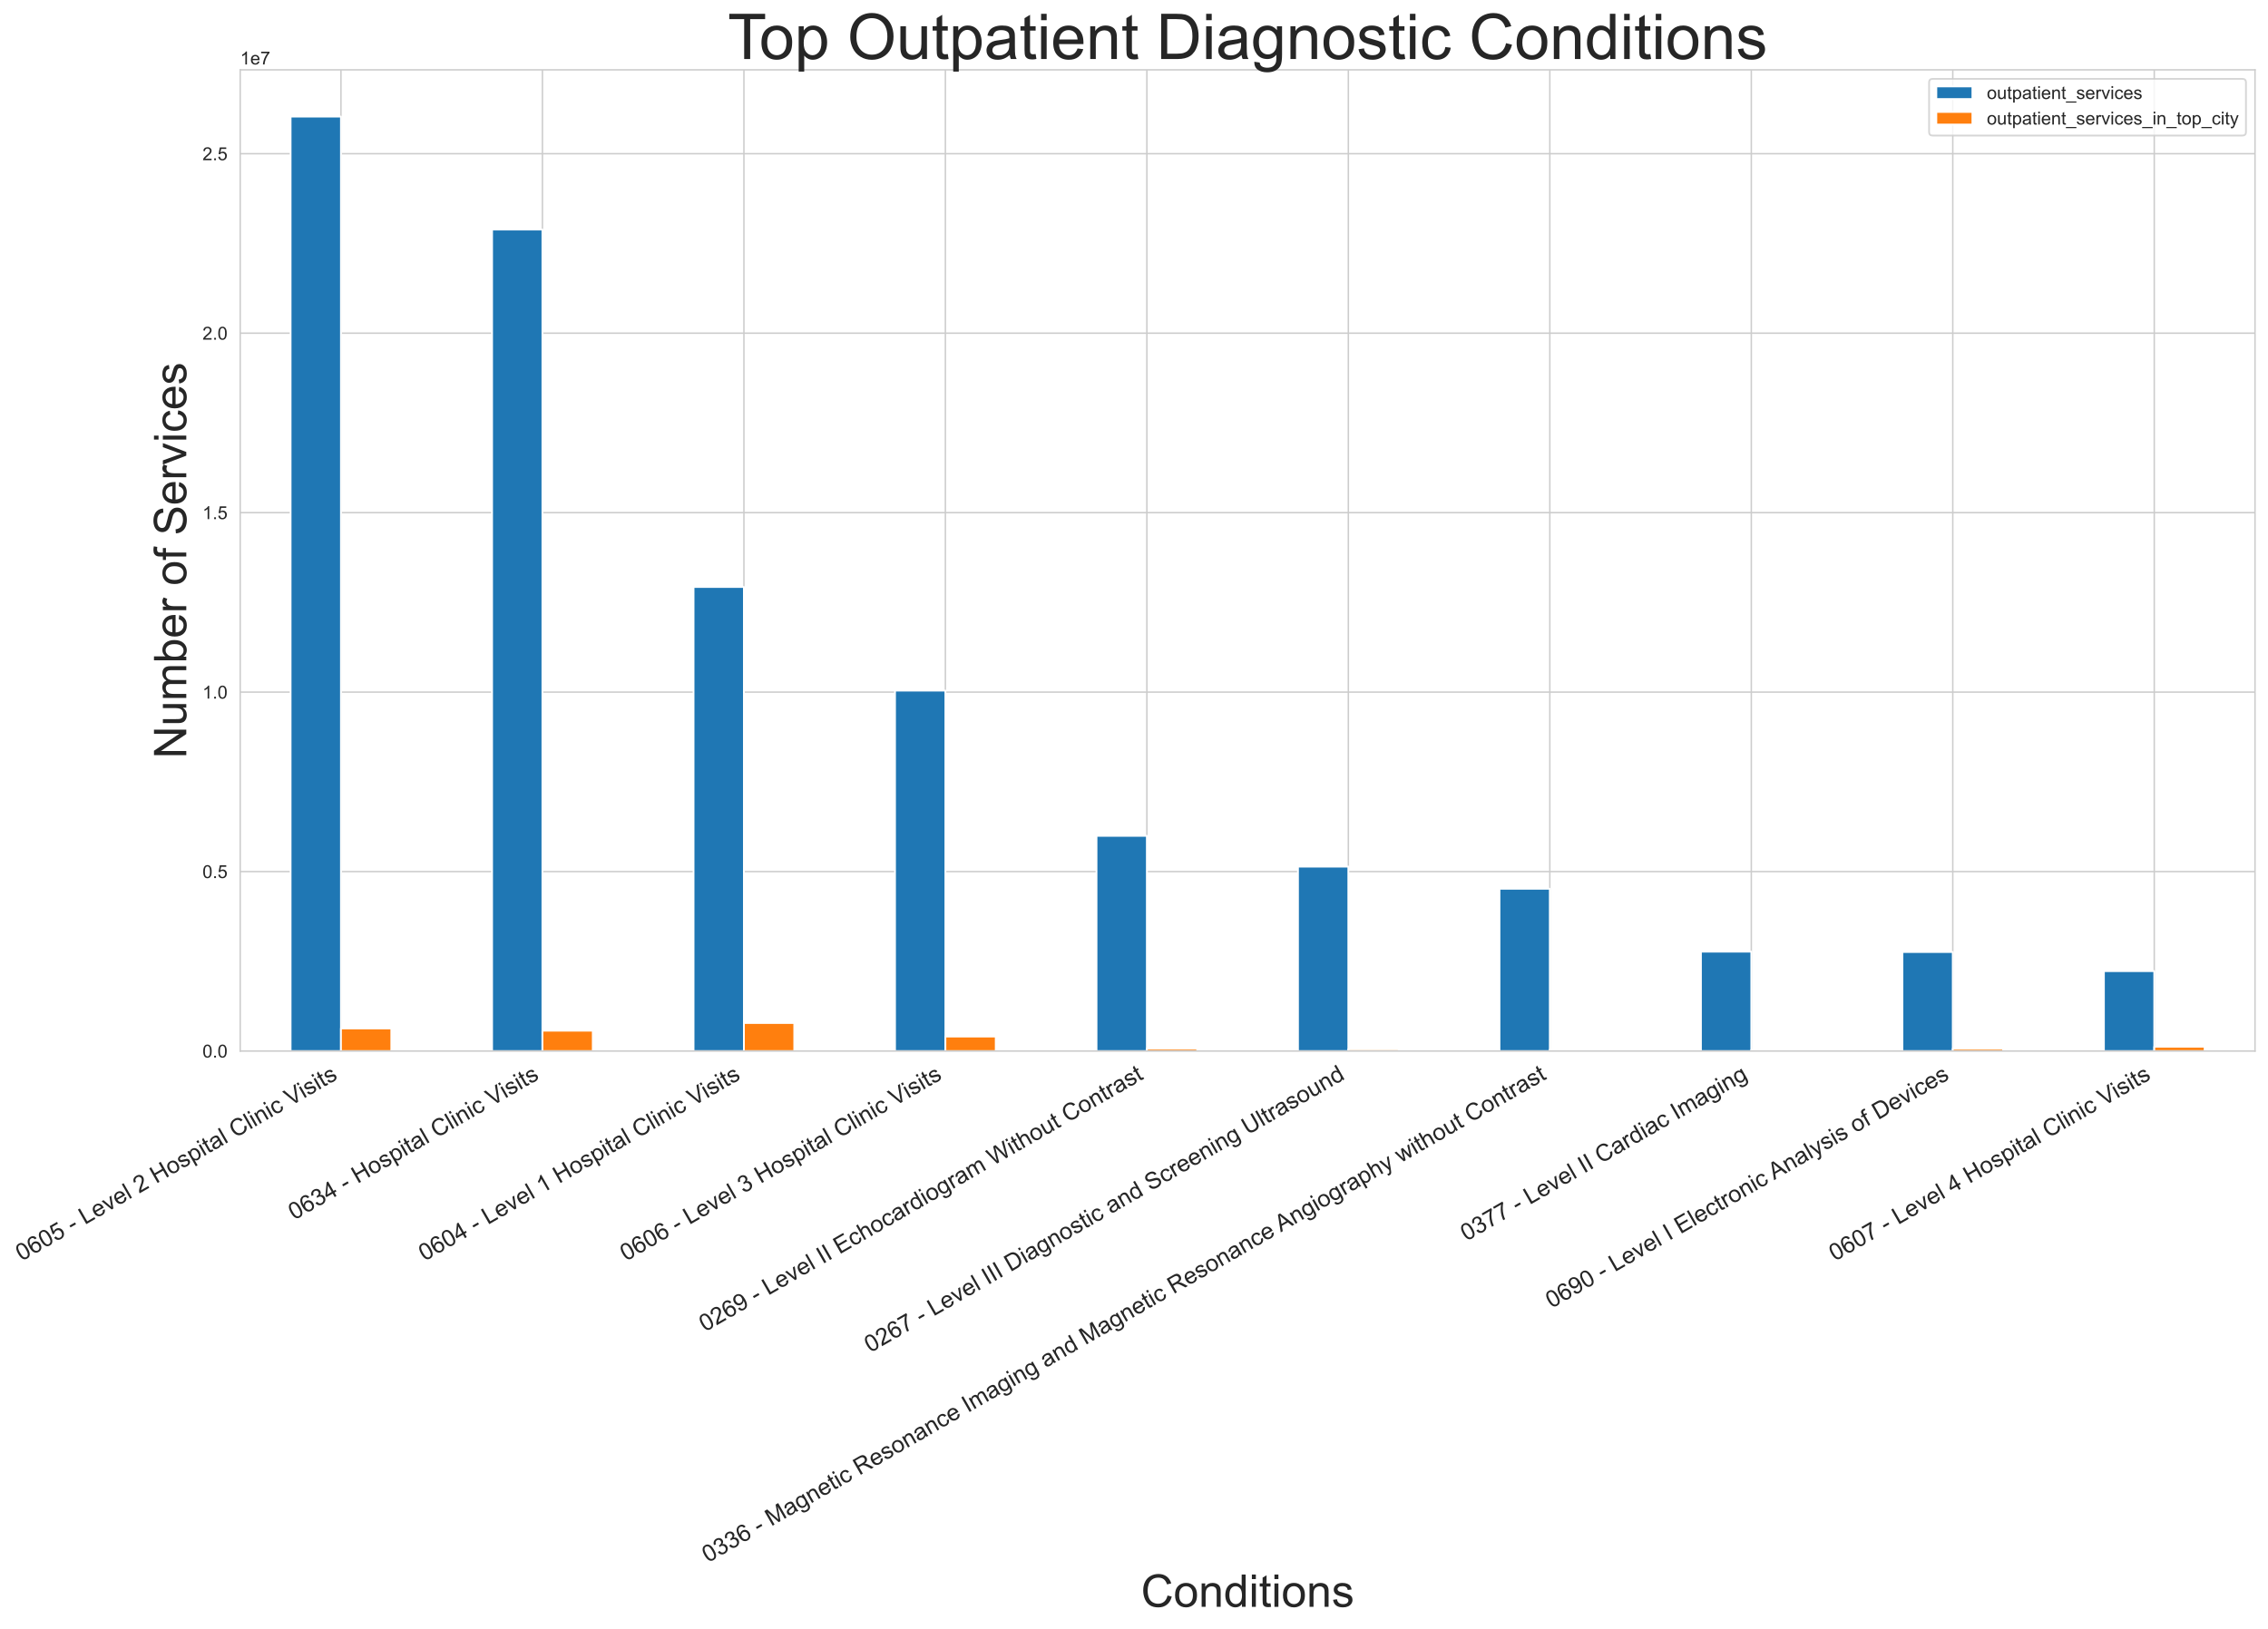 <?xml version="1.0" encoding="utf-8" standalone="no"?>
<!DOCTYPE svg PUBLIC "-//W3C//DTD SVG 1.1//EN"
  "http://www.w3.org/Graphics/SVG/1.1/DTD/svg11.dtd">
<!-- Created with matplotlib (https://matplotlib.org/) -->
<svg height="902.382pt" version="1.1" viewBox="0 0 1256.254 902.382" width="1256.254pt" xmlns="http://www.w3.org/2000/svg" xmlns:xlink="http://www.w3.org/1999/xlink">
 <defs>
  <style type="text/css">
*{stroke-linecap:butt;stroke-linejoin:round;}
  </style>
 </defs>
 <g id="figure_1">
  <g id="patch_1">
   <path d="M 0 902.382 
L 1256.254 902.382 
L 1256.254 0 
L 0 0 
z
" style="fill:#ffffff;"/>
  </g>
  <g id="axes_1">
   <g id="patch_2">
    <path d="M 133.054 582.301 
L 1249.054 582.301 
L 1249.054 38.701 
L 133.054 38.701 
z
" style="fill:#ffffff;"/>
   </g>
   <g id="matplotlib.axis_1">
    <g id="xtick_1">
     <g id="line2d_1">
      <path clip-path="url(#pb0b3f230e5)" d="M 188.854 582.301 
L 188.854 38.701 
" style="fill:none;stroke:#cccccc;stroke-linecap:round;stroke-width:0.8;"/>
     </g>
     <g id="text_1">
      <!-- 0605 - Level 2 Hospital Clinic Visits -->
      <defs>
       <path d="M 4.156 35.297 
Q 4.156 48 6.766 55.734 
Q 9.375 63.484 14.516 67.672 
Q 19.672 71.875 27.484 71.875 
Q 33.25 71.875 37.594 69.547 
Q 41.938 67.234 44.766 62.859 
Q 47.609 58.5 49.219 52.219 
Q 50.828 45.953 50.828 35.297 
Q 50.828 22.703 48.234 14.969 
Q 45.656 7.234 40.5 3 
Q 35.359 -1.219 27.484 -1.219 
Q 17.141 -1.219 11.234 6.203 
Q 4.156 15.141 4.156 35.297 
z
M 13.188 35.297 
Q 13.188 17.672 17.312 11.828 
Q 21.438 6 27.484 6 
Q 33.547 6 37.672 11.859 
Q 41.797 17.719 41.797 35.297 
Q 41.797 52.984 37.672 58.781 
Q 33.547 64.594 27.391 64.594 
Q 21.344 64.594 17.719 59.469 
Q 13.188 52.938 13.188 35.297 
z
" id="ArialMT-48"/>
       <path d="M 49.75 54.047 
L 41.016 53.375 
Q 39.844 58.547 37.703 60.891 
Q 34.125 64.656 28.906 64.656 
Q 24.703 64.656 21.531 62.312 
Q 17.391 59.281 14.984 53.469 
Q 12.594 47.656 12.5 36.922 
Q 15.672 41.75 20.266 44.094 
Q 24.859 46.438 29.891 46.438 
Q 38.672 46.438 44.844 39.969 
Q 51.031 33.5 51.031 23.25 
Q 51.031 16.5 48.125 10.719 
Q 45.219 4.938 40.141 1.859 
Q 35.062 -1.219 28.609 -1.219 
Q 17.625 -1.219 10.688 6.859 
Q 3.766 14.938 3.766 33.5 
Q 3.766 54.25 11.422 63.672 
Q 18.109 71.875 29.438 71.875 
Q 37.891 71.875 43.281 67.141 
Q 48.688 62.406 49.75 54.047 
z
M 13.875 23.188 
Q 13.875 18.656 15.797 14.5 
Q 17.719 10.359 21.188 8.172 
Q 24.656 6 28.469 6 
Q 34.031 6 38.031 10.484 
Q 42.047 14.984 42.047 22.703 
Q 42.047 30.125 38.078 34.391 
Q 34.125 38.672 28.125 38.672 
Q 22.172 38.672 18.016 34.391 
Q 13.875 30.125 13.875 23.188 
z
" id="ArialMT-54"/>
       <path d="M 4.156 18.75 
L 13.375 19.531 
Q 14.406 12.797 18.141 9.391 
Q 21.875 6 27.156 6 
Q 33.5 6 37.891 10.781 
Q 42.281 15.578 42.281 23.484 
Q 42.281 31 38.062 35.344 
Q 33.844 39.703 27 39.703 
Q 22.75 39.703 19.328 37.766 
Q 15.922 35.844 13.969 32.766 
L 5.719 33.844 
L 12.641 70.609 
L 48.25 70.609 
L 48.25 62.203 
L 19.672 62.203 
L 15.828 42.969 
Q 22.266 47.469 29.344 47.469 
Q 38.719 47.469 45.156 40.969 
Q 51.609 34.469 51.609 24.266 
Q 51.609 14.547 45.953 7.469 
Q 39.062 -1.219 27.156 -1.219 
Q 17.391 -1.219 11.203 4.25 
Q 5.031 9.719 4.156 18.75 
z
" id="ArialMT-53"/>
       <path id="ArialMT-32"/>
       <path d="M 3.172 21.484 
L 3.172 30.328 
L 30.172 30.328 
L 30.172 21.484 
z
" id="ArialMT-45"/>
       <path d="M 7.328 0 
L 7.328 71.578 
L 16.797 71.578 
L 16.797 8.453 
L 52.047 8.453 
L 52.047 0 
z
" id="ArialMT-76"/>
       <path d="M 42.094 16.703 
L 51.172 15.578 
Q 49.031 7.625 43.219 3.219 
Q 37.406 -1.172 28.375 -1.172 
Q 17 -1.172 10.328 5.828 
Q 3.656 12.844 3.656 25.484 
Q 3.656 38.578 10.391 45.797 
Q 17.141 53.031 27.875 53.031 
Q 38.281 53.031 44.875 45.953 
Q 51.469 38.875 51.469 26.031 
Q 51.469 25.25 51.422 23.688 
L 12.75 23.688 
Q 13.234 15.141 17.578 10.594 
Q 21.922 6.062 28.422 6.062 
Q 33.25 6.062 36.672 8.594 
Q 40.094 11.141 42.094 16.703 
z
M 13.234 30.906 
L 42.188 30.906 
Q 41.609 37.453 38.875 40.719 
Q 34.672 45.797 27.984 45.797 
Q 21.922 45.797 17.797 41.75 
Q 13.672 37.703 13.234 30.906 
z
" id="ArialMT-101"/>
       <path d="M 21 0 
L 1.266 51.859 
L 10.547 51.859 
L 21.688 20.797 
Q 23.484 15.766 25 10.359 
Q 26.172 14.453 28.266 20.219 
L 39.797 51.859 
L 48.828 51.859 
L 29.203 0 
z
" id="ArialMT-118"/>
       <path d="M 6.391 0 
L 6.391 71.578 
L 15.188 71.578 
L 15.188 0 
z
" id="ArialMT-108"/>
       <path d="M 50.344 8.453 
L 50.344 0 
L 3.031 0 
Q 2.938 3.172 4.047 6.109 
Q 5.859 10.938 9.828 15.625 
Q 13.812 20.312 21.344 26.469 
Q 33.016 36.031 37.109 41.625 
Q 41.219 47.219 41.219 52.203 
Q 41.219 57.422 37.469 61 
Q 33.734 64.594 27.734 64.594 
Q 21.391 64.594 17.578 60.781 
Q 13.766 56.984 13.719 50.25 
L 4.688 51.172 
Q 5.609 61.281 11.656 66.578 
Q 17.719 71.875 27.938 71.875 
Q 38.234 71.875 44.234 66.156 
Q 50.25 60.453 50.25 52 
Q 50.25 47.703 48.484 43.547 
Q 46.734 39.406 42.656 34.812 
Q 38.578 30.219 29.109 22.219 
Q 21.188 15.578 18.938 13.203 
Q 16.703 10.844 15.234 8.453 
z
" id="ArialMT-50"/>
       <path d="M 8.016 0 
L 8.016 71.578 
L 17.484 71.578 
L 17.484 42.188 
L 54.688 42.188 
L 54.688 71.578 
L 64.156 71.578 
L 64.156 0 
L 54.688 0 
L 54.688 33.734 
L 17.484 33.734 
L 17.484 0 
z
" id="ArialMT-72"/>
       <path d="M 3.328 25.922 
Q 3.328 40.328 11.328 47.266 
Q 18.016 53.031 27.641 53.031 
Q 38.328 53.031 45.109 46.016 
Q 51.906 39.016 51.906 26.656 
Q 51.906 16.656 48.906 10.906 
Q 45.906 5.172 40.156 2 
Q 34.422 -1.172 27.641 -1.172 
Q 16.75 -1.172 10.031 5.812 
Q 3.328 12.797 3.328 25.922 
z
M 12.359 25.922 
Q 12.359 15.969 16.703 11.016 
Q 21.047 6.062 27.641 6.062 
Q 34.188 6.062 38.531 11.031 
Q 42.875 16.016 42.875 26.219 
Q 42.875 35.844 38.5 40.797 
Q 34.125 45.75 27.641 45.75 
Q 21.047 45.75 16.703 40.812 
Q 12.359 35.891 12.359 25.922 
z
" id="ArialMT-111"/>
       <path d="M 3.078 15.484 
L 11.766 16.844 
Q 12.5 11.625 15.844 8.844 
Q 19.188 6.062 25.203 6.062 
Q 31.25 6.062 34.172 8.516 
Q 37.109 10.984 37.109 14.312 
Q 37.109 17.281 34.516 19 
Q 32.719 20.172 25.531 21.969 
Q 15.875 24.422 12.141 26.203 
Q 8.406 27.984 6.469 31.125 
Q 4.547 34.281 4.547 38.094 
Q 4.547 41.547 6.125 44.5 
Q 7.719 47.469 10.453 49.422 
Q 12.5 50.922 16.031 51.969 
Q 19.578 53.031 23.641 53.031 
Q 29.734 53.031 34.344 51.266 
Q 38.969 49.516 41.156 46.5 
Q 43.359 43.5 44.188 38.484 
L 35.594 37.312 
Q 35.016 41.312 32.203 43.547 
Q 29.391 45.797 24.266 45.797 
Q 18.219 45.797 15.625 43.797 
Q 13.031 41.797 13.031 39.109 
Q 13.031 37.406 14.109 36.031 
Q 15.188 34.625 17.484 33.688 
Q 18.797 33.203 25.25 31.453 
Q 34.578 28.953 38.25 27.359 
Q 41.938 25.781 44.031 22.75 
Q 46.141 19.734 46.141 15.234 
Q 46.141 10.844 43.578 6.953 
Q 41.016 3.078 36.172 0.953 
Q 31.344 -1.172 25.25 -1.172 
Q 15.141 -1.172 9.844 3.031 
Q 4.547 7.234 3.078 15.484 
z
" id="ArialMT-115"/>
       <path d="M 6.594 -19.875 
L 6.594 51.859 
L 14.594 51.859 
L 14.594 45.125 
Q 17.438 49.078 21 51.047 
Q 24.562 53.031 29.641 53.031 
Q 36.281 53.031 41.359 49.609 
Q 46.438 46.188 49.016 39.953 
Q 51.609 33.734 51.609 26.312 
Q 51.609 18.359 48.75 11.984 
Q 45.906 5.609 40.453 2.219 
Q 35.016 -1.172 29 -1.172 
Q 24.609 -1.172 21.109 0.688 
Q 17.625 2.547 15.375 5.375 
L 15.375 -19.875 
z
M 14.547 25.641 
Q 14.547 15.625 18.594 10.844 
Q 22.656 6.062 28.422 6.062 
Q 34.281 6.062 38.453 11.016 
Q 42.625 15.969 42.625 26.375 
Q 42.625 36.281 38.547 41.203 
Q 34.469 46.141 28.812 46.141 
Q 23.188 46.141 18.859 40.891 
Q 14.547 35.641 14.547 25.641 
z
" id="ArialMT-112"/>
       <path d="M 6.641 61.469 
L 6.641 71.578 
L 15.438 71.578 
L 15.438 61.469 
z
M 6.641 0 
L 6.641 51.859 
L 15.438 51.859 
L 15.438 0 
z
" id="ArialMT-105"/>
       <path d="M 25.781 7.859 
L 27.047 0.094 
Q 23.344 -0.688 20.406 -0.688 
Q 15.625 -0.688 12.984 0.828 
Q 10.359 2.344 9.281 4.812 
Q 8.203 7.281 8.203 15.188 
L 8.203 45.016 
L 1.766 45.016 
L 1.766 51.859 
L 8.203 51.859 
L 8.203 64.703 
L 16.938 69.969 
L 16.938 51.859 
L 25.781 51.859 
L 25.781 45.016 
L 16.938 45.016 
L 16.938 14.703 
Q 16.938 10.938 17.406 9.859 
Q 17.875 8.797 18.922 8.156 
Q 19.969 7.516 21.922 7.516 
Q 23.391 7.516 25.781 7.859 
z
" id="ArialMT-116"/>
       <path d="M 40.438 6.391 
Q 35.547 2.25 31.031 0.531 
Q 26.516 -1.172 21.344 -1.172 
Q 12.797 -1.172 8.203 3 
Q 3.609 7.172 3.609 13.672 
Q 3.609 17.484 5.344 20.625 
Q 7.078 23.781 9.891 25.688 
Q 12.703 27.594 16.219 28.562 
Q 18.797 29.25 24.031 29.891 
Q 34.672 31.156 39.703 32.906 
Q 39.75 34.719 39.75 35.203 
Q 39.75 40.578 37.25 42.781 
Q 33.891 45.75 27.25 45.75 
Q 21.047 45.75 18.094 43.578 
Q 15.141 41.406 13.719 35.891 
L 5.125 37.062 
Q 6.297 42.578 8.984 45.969 
Q 11.672 49.359 16.75 51.188 
Q 21.828 53.031 28.516 53.031 
Q 35.156 53.031 39.297 51.469 
Q 43.453 49.906 45.406 47.531 
Q 47.359 45.172 48.141 41.547 
Q 48.578 39.312 48.578 33.453 
L 48.578 21.734 
Q 48.578 9.469 49.141 6.219 
Q 49.703 2.984 51.375 0 
L 42.188 0 
Q 40.828 2.734 40.438 6.391 
z
M 39.703 26.031 
Q 34.906 24.078 25.344 22.703 
Q 19.922 21.922 17.672 20.938 
Q 15.438 19.969 14.203 18.094 
Q 12.984 16.219 12.984 13.922 
Q 12.984 10.406 15.641 8.062 
Q 18.312 5.719 23.438 5.719 
Q 28.516 5.719 32.469 7.938 
Q 36.422 10.156 38.281 14.016 
Q 39.703 17 39.703 22.797 
z
" id="ArialMT-97"/>
       <path d="M 58.797 25.094 
L 68.266 22.703 
Q 65.281 11.031 57.547 4.906 
Q 49.812 -1.219 38.625 -1.219 
Q 27.047 -1.219 19.797 3.484 
Q 12.547 8.203 8.766 17.141 
Q 4.984 26.078 4.984 36.328 
Q 4.984 47.516 9.25 55.828 
Q 13.531 64.156 21.406 68.469 
Q 29.297 72.797 38.766 72.797 
Q 49.516 72.797 56.828 67.328 
Q 64.156 61.859 67.047 51.953 
L 57.719 49.75 
Q 55.219 57.562 50.484 61.125 
Q 45.75 64.703 38.578 64.703 
Q 30.328 64.703 24.781 60.734 
Q 19.234 56.781 16.984 50.109 
Q 14.75 43.453 14.75 36.375 
Q 14.75 27.25 17.406 20.438 
Q 20.062 13.625 25.672 10.25 
Q 31.297 6.891 37.844 6.891 
Q 45.797 6.891 51.312 11.469 
Q 56.844 16.062 58.797 25.094 
z
" id="ArialMT-67"/>
       <path d="M 6.594 0 
L 6.594 51.859 
L 14.5 51.859 
L 14.5 44.484 
Q 20.219 53.031 31 53.031 
Q 35.688 53.031 39.625 51.344 
Q 43.562 49.656 45.516 46.922 
Q 47.469 44.188 48.25 40.438 
Q 48.734 37.984 48.734 31.891 
L 48.734 0 
L 39.938 0 
L 39.938 31.547 
Q 39.938 36.922 38.906 39.578 
Q 37.891 42.234 35.281 43.812 
Q 32.672 45.406 29.156 45.406 
Q 23.531 45.406 19.453 41.844 
Q 15.375 38.281 15.375 28.328 
L 15.375 0 
z
" id="ArialMT-110"/>
       <path d="M 40.438 19 
L 49.078 17.875 
Q 47.656 8.938 41.812 3.875 
Q 35.984 -1.172 27.484 -1.172 
Q 16.844 -1.172 10.375 5.781 
Q 3.906 12.75 3.906 25.734 
Q 3.906 34.125 6.688 40.422 
Q 9.469 46.734 15.156 49.875 
Q 20.844 53.031 27.547 53.031 
Q 35.984 53.031 41.359 48.75 
Q 46.734 44.484 48.25 36.625 
L 39.703 35.297 
Q 38.484 40.531 35.375 43.156 
Q 32.281 45.797 27.875 45.797 
Q 21.234 45.797 17.078 41.031 
Q 12.938 36.281 12.938 25.984 
Q 12.938 15.531 16.938 10.797 
Q 20.953 6.062 27.391 6.062 
Q 32.562 6.062 36.031 9.234 
Q 39.5 12.406 40.438 19 
z
" id="ArialMT-99"/>
       <path d="M 28.172 0 
L 0.438 71.578 
L 10.688 71.578 
L 29.297 19.578 
Q 31.547 13.328 33.062 7.859 
Q 34.719 13.719 36.922 19.578 
L 56.25 71.578 
L 65.922 71.578 
L 37.891 0 
z
" id="ArialMT-86"/>
      </defs>
      <g style="fill:#262626;" transform="translate(11.932 698.896)rotate(-30)scale(0.13 -0.13)">
       <use xlink:href="#ArialMT-48"/>
       <use x="55.615" xlink:href="#ArialMT-54"/>
       <use x="111.23" xlink:href="#ArialMT-48"/>
       <use x="166.846" xlink:href="#ArialMT-53"/>
       <use x="222.461" xlink:href="#ArialMT-32"/>
       <use x="250.244" xlink:href="#ArialMT-45"/>
       <use x="283.545" xlink:href="#ArialMT-32"/>
       <use x="311.328" xlink:href="#ArialMT-76"/>
       <use x="366.943" xlink:href="#ArialMT-101"/>
       <use x="422.559" xlink:href="#ArialMT-118"/>
       <use x="472.559" xlink:href="#ArialMT-101"/>
       <use x="528.174" xlink:href="#ArialMT-108"/>
       <use x="550.391" xlink:href="#ArialMT-32"/>
       <use x="578.174" xlink:href="#ArialMT-50"/>
       <use x="633.789" xlink:href="#ArialMT-32"/>
       <use x="661.572" xlink:href="#ArialMT-72"/>
       <use x="733.789" xlink:href="#ArialMT-111"/>
       <use x="789.404" xlink:href="#ArialMT-115"/>
       <use x="839.404" xlink:href="#ArialMT-112"/>
       <use x="895.02" xlink:href="#ArialMT-105"/>
       <use x="917.236" xlink:href="#ArialMT-116"/>
       <use x="945.02" xlink:href="#ArialMT-97"/>
       <use x="1000.635" xlink:href="#ArialMT-108"/>
       <use x="1022.852" xlink:href="#ArialMT-32"/>
       <use x="1050.635" xlink:href="#ArialMT-67"/>
       <use x="1122.852" xlink:href="#ArialMT-108"/>
       <use x="1145.068" xlink:href="#ArialMT-105"/>
       <use x="1167.285" xlink:href="#ArialMT-110"/>
       <use x="1222.9" xlink:href="#ArialMT-105"/>
       <use x="1245.117" xlink:href="#ArialMT-99"/>
       <use x="1295.117" xlink:href="#ArialMT-32"/>
       <use x="1322.9" xlink:href="#ArialMT-86"/>
       <use x="1387.85" xlink:href="#ArialMT-105"/>
       <use x="1410.066" xlink:href="#ArialMT-115"/>
       <use x="1460.066" xlink:href="#ArialMT-105"/>
       <use x="1482.283" xlink:href="#ArialMT-116"/>
       <use x="1510.066" xlink:href="#ArialMT-115"/>
      </g>
     </g>
    </g>
    <g id="xtick_2">
     <g id="line2d_2">
      <path clip-path="url(#pb0b3f230e5)" d="M 300.454 582.301 
L 300.454 38.701 
" style="fill:none;stroke:#cccccc;stroke-linecap:round;stroke-width:0.8;"/>
     </g>
     <g id="text_2">
      <!-- 0634 - Hospital Clinic Visits -->
      <defs>
       <path d="M 4.203 18.891 
L 12.984 20.062 
Q 14.5 12.594 18.141 9.297 
Q 21.781 6 27 6 
Q 33.203 6 37.469 10.297 
Q 41.75 14.594 41.75 20.953 
Q 41.75 27 37.797 30.922 
Q 33.844 34.859 27.734 34.859 
Q 25.25 34.859 21.531 33.891 
L 22.516 41.609 
Q 23.391 41.5 23.922 41.5 
Q 29.547 41.5 34.031 44.422 
Q 38.531 47.359 38.531 53.469 
Q 38.531 58.297 35.25 61.469 
Q 31.984 64.656 26.812 64.656 
Q 21.688 64.656 18.266 61.422 
Q 14.844 58.203 13.875 51.766 
L 5.078 53.328 
Q 6.688 62.156 12.391 67.016 
Q 18.109 71.875 26.609 71.875 
Q 32.469 71.875 37.391 69.359 
Q 42.328 66.844 44.938 62.5 
Q 47.562 58.156 47.562 53.266 
Q 47.562 48.641 45.062 44.828 
Q 42.578 41.016 37.703 38.766 
Q 44.047 37.312 47.562 32.688 
Q 51.078 28.078 51.078 21.141 
Q 51.078 11.766 44.234 5.25 
Q 37.406 -1.266 26.953 -1.266 
Q 17.531 -1.266 11.297 4.344 
Q 5.078 9.969 4.203 18.891 
z
" id="ArialMT-51"/>
       <path d="M 32.328 0 
L 32.328 17.141 
L 1.266 17.141 
L 1.266 25.203 
L 33.938 71.578 
L 41.109 71.578 
L 41.109 25.203 
L 50.781 25.203 
L 50.781 17.141 
L 41.109 17.141 
L 41.109 0 
z
M 32.328 25.203 
L 32.328 57.469 
L 9.906 25.203 
z
" id="ArialMT-52"/>
      </defs>
      <g style="fill:#262626;" transform="translate(162.961 676.132)rotate(-30)scale(0.13 -0.13)">
       <use xlink:href="#ArialMT-48"/>
       <use x="55.615" xlink:href="#ArialMT-54"/>
       <use x="111.23" xlink:href="#ArialMT-51"/>
       <use x="166.846" xlink:href="#ArialMT-52"/>
       <use x="222.461" xlink:href="#ArialMT-32"/>
       <use x="250.244" xlink:href="#ArialMT-45"/>
       <use x="283.545" xlink:href="#ArialMT-32"/>
       <use x="311.328" xlink:href="#ArialMT-72"/>
       <use x="383.545" xlink:href="#ArialMT-111"/>
       <use x="439.16" xlink:href="#ArialMT-115"/>
       <use x="489.16" xlink:href="#ArialMT-112"/>
       <use x="544.775" xlink:href="#ArialMT-105"/>
       <use x="566.992" xlink:href="#ArialMT-116"/>
       <use x="594.775" xlink:href="#ArialMT-97"/>
       <use x="650.391" xlink:href="#ArialMT-108"/>
       <use x="672.607" xlink:href="#ArialMT-32"/>
       <use x="700.391" xlink:href="#ArialMT-67"/>
       <use x="772.607" xlink:href="#ArialMT-108"/>
       <use x="794.824" xlink:href="#ArialMT-105"/>
       <use x="817.041" xlink:href="#ArialMT-110"/>
       <use x="872.656" xlink:href="#ArialMT-105"/>
       <use x="894.873" xlink:href="#ArialMT-99"/>
       <use x="944.873" xlink:href="#ArialMT-32"/>
       <use x="972.656" xlink:href="#ArialMT-86"/>
       <use x="1037.605" xlink:href="#ArialMT-105"/>
       <use x="1059.822" xlink:href="#ArialMT-115"/>
       <use x="1109.822" xlink:href="#ArialMT-105"/>
       <use x="1132.039" xlink:href="#ArialMT-116"/>
       <use x="1159.822" xlink:href="#ArialMT-115"/>
      </g>
     </g>
    </g>
    <g id="xtick_3">
     <g id="line2d_3">
      <path clip-path="url(#pb0b3f230e5)" d="M 412.054 582.301 
L 412.054 38.701 
" style="fill:none;stroke:#cccccc;stroke-linecap:round;stroke-width:0.8;"/>
     </g>
     <g id="text_3">
      <!-- 0604 - Level 1 Hospital Clinic Visits -->
      <defs>
       <path d="M 37.25 0 
L 28.469 0 
L 28.469 56 
Q 25.297 52.984 20.141 49.953 
Q 14.984 46.922 10.891 45.406 
L 10.891 53.906 
Q 18.266 57.375 23.781 62.297 
Q 29.297 67.234 31.594 71.875 
L 37.25 71.875 
z
" id="ArialMT-49"/>
      </defs>
      <g style="fill:#262626;" transform="translate(235.132 698.896)rotate(-30)scale(0.13 -0.13)">
       <use xlink:href="#ArialMT-48"/>
       <use x="55.615" xlink:href="#ArialMT-54"/>
       <use x="111.23" xlink:href="#ArialMT-48"/>
       <use x="166.846" xlink:href="#ArialMT-52"/>
       <use x="222.461" xlink:href="#ArialMT-32"/>
       <use x="250.244" xlink:href="#ArialMT-45"/>
       <use x="283.545" xlink:href="#ArialMT-32"/>
       <use x="311.328" xlink:href="#ArialMT-76"/>
       <use x="366.943" xlink:href="#ArialMT-101"/>
       <use x="422.559" xlink:href="#ArialMT-118"/>
       <use x="472.559" xlink:href="#ArialMT-101"/>
       <use x="528.174" xlink:href="#ArialMT-108"/>
       <use x="550.391" xlink:href="#ArialMT-32"/>
       <use x="578.174" xlink:href="#ArialMT-49"/>
       <use x="633.789" xlink:href="#ArialMT-32"/>
       <use x="661.572" xlink:href="#ArialMT-72"/>
       <use x="733.789" xlink:href="#ArialMT-111"/>
       <use x="789.404" xlink:href="#ArialMT-115"/>
       <use x="839.404" xlink:href="#ArialMT-112"/>
       <use x="895.02" xlink:href="#ArialMT-105"/>
       <use x="917.236" xlink:href="#ArialMT-116"/>
       <use x="945.02" xlink:href="#ArialMT-97"/>
       <use x="1000.635" xlink:href="#ArialMT-108"/>
       <use x="1022.852" xlink:href="#ArialMT-32"/>
       <use x="1050.635" xlink:href="#ArialMT-67"/>
       <use x="1122.852" xlink:href="#ArialMT-108"/>
       <use x="1145.068" xlink:href="#ArialMT-105"/>
       <use x="1167.285" xlink:href="#ArialMT-110"/>
       <use x="1222.9" xlink:href="#ArialMT-105"/>
       <use x="1245.117" xlink:href="#ArialMT-99"/>
       <use x="1295.117" xlink:href="#ArialMT-32"/>
       <use x="1322.9" xlink:href="#ArialMT-86"/>
       <use x="1387.85" xlink:href="#ArialMT-105"/>
       <use x="1410.066" xlink:href="#ArialMT-115"/>
       <use x="1460.066" xlink:href="#ArialMT-105"/>
       <use x="1482.283" xlink:href="#ArialMT-116"/>
       <use x="1510.066" xlink:href="#ArialMT-115"/>
      </g>
     </g>
    </g>
    <g id="xtick_4">
     <g id="line2d_4">
      <path clip-path="url(#pb0b3f230e5)" d="M 523.654 582.301 
L 523.654 38.701 
" style="fill:none;stroke:#cccccc;stroke-linecap:round;stroke-width:0.8;"/>
     </g>
     <g id="text_4">
      <!-- 0606 - Level 3 Hospital Clinic Visits -->
      <g style="fill:#262626;" transform="translate(346.732 698.896)rotate(-30)scale(0.13 -0.13)">
       <use xlink:href="#ArialMT-48"/>
       <use x="55.615" xlink:href="#ArialMT-54"/>
       <use x="111.23" xlink:href="#ArialMT-48"/>
       <use x="166.846" xlink:href="#ArialMT-54"/>
       <use x="222.461" xlink:href="#ArialMT-32"/>
       <use x="250.244" xlink:href="#ArialMT-45"/>
       <use x="283.545" xlink:href="#ArialMT-32"/>
       <use x="311.328" xlink:href="#ArialMT-76"/>
       <use x="366.943" xlink:href="#ArialMT-101"/>
       <use x="422.559" xlink:href="#ArialMT-118"/>
       <use x="472.559" xlink:href="#ArialMT-101"/>
       <use x="528.174" xlink:href="#ArialMT-108"/>
       <use x="550.391" xlink:href="#ArialMT-32"/>
       <use x="578.174" xlink:href="#ArialMT-51"/>
       <use x="633.789" xlink:href="#ArialMT-32"/>
       <use x="661.572" xlink:href="#ArialMT-72"/>
       <use x="733.789" xlink:href="#ArialMT-111"/>
       <use x="789.404" xlink:href="#ArialMT-115"/>
       <use x="839.404" xlink:href="#ArialMT-112"/>
       <use x="895.02" xlink:href="#ArialMT-105"/>
       <use x="917.236" xlink:href="#ArialMT-116"/>
       <use x="945.02" xlink:href="#ArialMT-97"/>
       <use x="1000.635" xlink:href="#ArialMT-108"/>
       <use x="1022.852" xlink:href="#ArialMT-32"/>
       <use x="1050.635" xlink:href="#ArialMT-67"/>
       <use x="1122.852" xlink:href="#ArialMT-108"/>
       <use x="1145.068" xlink:href="#ArialMT-105"/>
       <use x="1167.285" xlink:href="#ArialMT-110"/>
       <use x="1222.9" xlink:href="#ArialMT-105"/>
       <use x="1245.117" xlink:href="#ArialMT-99"/>
       <use x="1295.117" xlink:href="#ArialMT-32"/>
       <use x="1322.9" xlink:href="#ArialMT-86"/>
       <use x="1387.85" xlink:href="#ArialMT-105"/>
       <use x="1410.066" xlink:href="#ArialMT-115"/>
       <use x="1460.066" xlink:href="#ArialMT-105"/>
       <use x="1482.283" xlink:href="#ArialMT-116"/>
       <use x="1510.066" xlink:href="#ArialMT-115"/>
      </g>
     </g>
    </g>
    <g id="xtick_5">
     <g id="line2d_5">
      <path clip-path="url(#pb0b3f230e5)" d="M 635.254 582.301 
L 635.254 38.701 
" style="fill:none;stroke:#cccccc;stroke-linecap:round;stroke-width:0.8;"/>
     </g>
     <g id="text_5">
      <!-- 0269 - Level II Echocardiogram Without Contrast -->
      <defs>
       <path d="M 5.469 16.547 
L 13.922 17.328 
Q 14.984 11.375 18.016 8.688 
Q 21.047 6 25.781 6 
Q 29.828 6 32.875 7.859 
Q 35.938 9.719 37.891 12.812 
Q 39.844 15.922 41.156 21.188 
Q 42.484 26.469 42.484 31.938 
Q 42.484 32.516 42.438 33.688 
Q 39.797 29.5 35.234 26.875 
Q 30.672 24.266 25.344 24.266 
Q 16.453 24.266 10.297 30.703 
Q 4.156 37.156 4.156 47.703 
Q 4.156 58.594 10.578 65.234 
Q 17 71.875 26.656 71.875 
Q 33.641 71.875 39.422 68.109 
Q 45.219 64.359 48.219 57.391 
Q 51.219 50.438 51.219 37.25 
Q 51.219 23.531 48.234 15.406 
Q 45.266 7.281 39.375 3.031 
Q 33.5 -1.219 25.594 -1.219 
Q 17.188 -1.219 11.859 3.438 
Q 6.547 8.109 5.469 16.547 
z
M 41.453 48.141 
Q 41.453 55.719 37.422 60.156 
Q 33.406 64.594 27.734 64.594 
Q 21.875 64.594 17.531 59.812 
Q 13.188 55.031 13.188 47.406 
Q 13.188 40.578 17.312 36.297 
Q 21.438 32.031 27.484 32.031 
Q 33.594 32.031 37.516 36.297 
Q 41.453 40.578 41.453 48.141 
z
" id="ArialMT-57"/>
       <path d="M 9.328 0 
L 9.328 71.578 
L 18.797 71.578 
L 18.797 0 
z
" id="ArialMT-73"/>
       <path d="M 7.906 0 
L 7.906 71.578 
L 59.672 71.578 
L 59.672 63.141 
L 17.391 63.141 
L 17.391 41.219 
L 56.984 41.219 
L 56.984 32.812 
L 17.391 32.812 
L 17.391 8.453 
L 61.328 8.453 
L 61.328 0 
z
" id="ArialMT-69"/>
       <path d="M 6.594 0 
L 6.594 71.578 
L 15.375 71.578 
L 15.375 45.906 
Q 21.531 53.031 30.906 53.031 
Q 36.672 53.031 40.922 50.75 
Q 45.172 48.484 47 44.484 
Q 48.828 40.484 48.828 32.859 
L 48.828 0 
L 40.047 0 
L 40.047 32.859 
Q 40.047 39.453 37.188 42.453 
Q 34.328 45.453 29.109 45.453 
Q 25.203 45.453 21.75 43.422 
Q 18.312 41.406 16.844 37.938 
Q 15.375 34.469 15.375 28.375 
L 15.375 0 
z
" id="ArialMT-104"/>
       <path d="M 6.5 0 
L 6.5 51.859 
L 14.406 51.859 
L 14.406 44 
Q 17.438 49.516 20 51.266 
Q 22.562 53.031 25.641 53.031 
Q 30.078 53.031 34.672 50.203 
L 31.641 42.047 
Q 28.422 43.953 25.203 43.953 
Q 22.312 43.953 20.016 42.219 
Q 17.719 40.484 16.75 37.406 
Q 15.281 32.719 15.281 27.156 
L 15.281 0 
z
" id="ArialMT-114"/>
       <path d="M 40.234 0 
L 40.234 6.547 
Q 35.297 -1.172 25.734 -1.172 
Q 19.531 -1.172 14.328 2.25 
Q 9.125 5.672 6.266 11.797 
Q 3.422 17.922 3.422 25.875 
Q 3.422 33.641 6 39.969 
Q 8.594 46.297 13.766 49.656 
Q 18.953 53.031 25.344 53.031 
Q 30.031 53.031 33.688 51.047 
Q 37.359 49.078 39.656 45.906 
L 39.656 71.578 
L 48.391 71.578 
L 48.391 0 
z
M 12.453 25.875 
Q 12.453 15.922 16.641 10.984 
Q 20.844 6.062 26.562 6.062 
Q 32.328 6.062 36.344 10.766 
Q 40.375 15.484 40.375 25.141 
Q 40.375 35.797 36.266 40.766 
Q 32.172 45.75 26.172 45.75 
Q 20.312 45.75 16.375 40.969 
Q 12.453 36.188 12.453 25.875 
z
" id="ArialMT-100"/>
       <path d="M 4.984 -4.297 
L 13.531 -5.562 
Q 14.062 -9.516 16.5 -11.328 
Q 19.781 -13.766 25.438 -13.766 
Q 31.547 -13.766 34.859 -11.328 
Q 38.188 -8.891 39.359 -4.5 
Q 40.047 -1.812 39.984 6.781 
Q 34.234 0 25.641 0 
Q 14.938 0 9.078 7.719 
Q 3.219 15.438 3.219 26.219 
Q 3.219 33.641 5.906 39.906 
Q 8.594 46.188 13.688 49.609 
Q 18.797 53.031 25.688 53.031 
Q 34.859 53.031 40.828 45.609 
L 40.828 51.859 
L 48.922 51.859 
L 48.922 7.031 
Q 48.922 -5.078 46.453 -10.125 
Q 44 -15.188 38.641 -18.109 
Q 33.297 -21.047 25.484 -21.047 
Q 16.219 -21.047 10.5 -16.875 
Q 4.781 -12.703 4.984 -4.297 
z
M 12.25 26.859 
Q 12.25 16.656 16.297 11.969 
Q 20.359 7.281 26.469 7.281 
Q 32.516 7.281 36.609 11.938 
Q 40.719 16.609 40.719 26.562 
Q 40.719 36.078 36.5 40.906 
Q 32.281 45.75 26.312 45.75 
Q 20.453 45.75 16.344 40.984 
Q 12.25 36.234 12.25 26.859 
z
" id="ArialMT-103"/>
       <path d="M 6.594 0 
L 6.594 51.859 
L 14.453 51.859 
L 14.453 44.578 
Q 16.891 48.391 20.938 50.703 
Q 25 53.031 30.172 53.031 
Q 35.938 53.031 39.625 50.641 
Q 43.312 48.25 44.828 43.953 
Q 50.984 53.031 60.844 53.031 
Q 68.562 53.031 72.703 48.75 
Q 76.859 44.484 76.859 35.594 
L 76.859 0 
L 68.109 0 
L 68.109 32.672 
Q 68.109 37.938 67.25 40.25 
Q 66.406 42.578 64.156 43.984 
Q 61.922 45.406 58.891 45.406 
Q 53.422 45.406 49.797 41.766 
Q 46.188 38.141 46.188 30.125 
L 46.188 0 
L 37.406 0 
L 37.406 33.688 
Q 37.406 39.547 35.25 42.469 
Q 33.109 45.406 28.219 45.406 
Q 24.516 45.406 21.359 43.453 
Q 18.219 41.5 16.797 37.734 
Q 15.375 33.984 15.375 26.906 
L 15.375 0 
z
" id="ArialMT-109"/>
       <path d="M 20.219 0 
L 1.219 71.578 
L 10.938 71.578 
L 21.828 24.656 
Q 23.578 17.281 24.859 10.016 
Q 27.594 21.484 28.078 23.25 
L 41.703 71.578 
L 53.125 71.578 
L 63.375 35.359 
Q 67.234 21.875 68.953 10.016 
Q 70.312 16.797 72.516 25.594 
L 83.734 71.578 
L 93.266 71.578 
L 73.641 0 
L 64.5 0 
L 49.422 54.547 
Q 47.516 61.375 47.172 62.938 
Q 46.047 58.016 45.062 54.547 
L 29.891 0 
z
" id="ArialMT-87"/>
       <path d="M 40.578 0 
L 40.578 7.625 
Q 34.516 -1.172 24.125 -1.172 
Q 19.531 -1.172 15.547 0.578 
Q 11.578 2.344 9.641 5 
Q 7.719 7.672 6.938 11.531 
Q 6.391 14.109 6.391 19.734 
L 6.391 51.859 
L 15.188 51.859 
L 15.188 23.094 
Q 15.188 16.219 15.719 13.812 
Q 16.547 10.359 19.234 8.375 
Q 21.922 6.391 25.875 6.391 
Q 29.828 6.391 33.297 8.422 
Q 36.766 10.453 38.203 13.938 
Q 39.656 17.438 39.656 24.078 
L 39.656 51.859 
L 48.438 51.859 
L 48.438 0 
z
" id="ArialMT-117"/>
      </defs>
      <g style="fill:#262626;" transform="translate(390.479 738.028)rotate(-30)scale(0.13 -0.13)">
       <use xlink:href="#ArialMT-48"/>
       <use x="55.615" xlink:href="#ArialMT-50"/>
       <use x="111.23" xlink:href="#ArialMT-54"/>
       <use x="166.846" xlink:href="#ArialMT-57"/>
       <use x="222.461" xlink:href="#ArialMT-32"/>
       <use x="250.244" xlink:href="#ArialMT-45"/>
       <use x="283.545" xlink:href="#ArialMT-32"/>
       <use x="311.328" xlink:href="#ArialMT-76"/>
       <use x="366.943" xlink:href="#ArialMT-101"/>
       <use x="422.559" xlink:href="#ArialMT-118"/>
       <use x="472.559" xlink:href="#ArialMT-101"/>
       <use x="528.174" xlink:href="#ArialMT-108"/>
       <use x="550.391" xlink:href="#ArialMT-32"/>
       <use x="578.174" xlink:href="#ArialMT-73"/>
       <use x="605.957" xlink:href="#ArialMT-73"/>
       <use x="633.74" xlink:href="#ArialMT-32"/>
       <use x="661.523" xlink:href="#ArialMT-69"/>
       <use x="728.223" xlink:href="#ArialMT-99"/>
       <use x="778.223" xlink:href="#ArialMT-104"/>
       <use x="833.838" xlink:href="#ArialMT-111"/>
       <use x="889.453" xlink:href="#ArialMT-99"/>
       <use x="939.453" xlink:href="#ArialMT-97"/>
       <use x="995.068" xlink:href="#ArialMT-114"/>
       <use x="1028.369" xlink:href="#ArialMT-100"/>
       <use x="1083.984" xlink:href="#ArialMT-105"/>
       <use x="1106.201" xlink:href="#ArialMT-111"/>
       <use x="1161.816" xlink:href="#ArialMT-103"/>
       <use x="1217.432" xlink:href="#ArialMT-114"/>
       <use x="1250.732" xlink:href="#ArialMT-97"/>
       <use x="1306.348" xlink:href="#ArialMT-109"/>
       <use x="1389.648" xlink:href="#ArialMT-32"/>
       <use x="1417.432" xlink:href="#ArialMT-87"/>
       <use x="1511.816" xlink:href="#ArialMT-105"/>
       <use x="1534.033" xlink:href="#ArialMT-116"/>
       <use x="1561.816" xlink:href="#ArialMT-104"/>
       <use x="1617.432" xlink:href="#ArialMT-111"/>
       <use x="1673.047" xlink:href="#ArialMT-117"/>
       <use x="1728.662" xlink:href="#ArialMT-116"/>
       <use x="1756.445" xlink:href="#ArialMT-32"/>
       <use x="1784.229" xlink:href="#ArialMT-67"/>
       <use x="1856.445" xlink:href="#ArialMT-111"/>
       <use x="1912.061" xlink:href="#ArialMT-110"/>
       <use x="1967.676" xlink:href="#ArialMT-116"/>
       <use x="1995.459" xlink:href="#ArialMT-114"/>
       <use x="2028.76" xlink:href="#ArialMT-97"/>
       <use x="2084.375" xlink:href="#ArialMT-115"/>
       <use x="2134.375" xlink:href="#ArialMT-116"/>
      </g>
     </g>
    </g>
    <g id="xtick_6">
     <g id="line2d_6">
      <path clip-path="url(#pb0b3f230e5)" d="M 746.854 582.301 
L 746.854 38.701 
" style="fill:none;stroke:#cccccc;stroke-linecap:round;stroke-width:0.8;"/>
     </g>
     <g id="text_6">
      <!-- 0267 - Level III Diagnostic and Screening Ultrasound -->
      <defs>
       <path d="M 4.734 62.203 
L 4.734 70.656 
L 51.078 70.656 
L 51.078 63.812 
Q 44.234 56.547 37.516 44.484 
Q 30.812 32.422 27.156 19.672 
Q 24.516 10.688 23.781 0 
L 14.75 0 
Q 14.891 8.453 18.062 20.406 
Q 21.234 32.375 27.172 43.484 
Q 33.109 54.594 39.797 62.203 
z
" id="ArialMT-55"/>
       <path d="M 7.719 0 
L 7.719 71.578 
L 32.375 71.578 
Q 40.719 71.578 45.125 70.562 
Q 51.266 69.141 55.609 65.438 
Q 61.281 60.641 64.078 53.188 
Q 66.891 45.75 66.891 36.188 
Q 66.891 28.031 64.984 21.734 
Q 63.094 15.438 60.109 11.297 
Q 57.125 7.172 53.578 4.797 
Q 50.047 2.438 45.047 1.219 
Q 40.047 0 33.547 0 
z
M 17.188 8.453 
L 32.469 8.453 
Q 39.547 8.453 43.578 9.766 
Q 47.609 11.078 50 13.484 
Q 53.375 16.844 55.25 22.531 
Q 57.125 28.219 57.125 36.328 
Q 57.125 47.562 53.438 53.594 
Q 49.75 59.625 44.484 61.672 
Q 40.672 63.141 32.234 63.141 
L 17.188 63.141 
z
" id="ArialMT-68"/>
       <path d="M 4.5 23 
L 13.422 23.781 
Q 14.062 18.406 16.375 14.969 
Q 18.703 11.531 23.578 9.406 
Q 28.469 7.281 34.578 7.281 
Q 39.984 7.281 44.141 8.891 
Q 48.297 10.5 50.312 13.297 
Q 52.344 16.109 52.344 19.438 
Q 52.344 22.797 50.391 25.312 
Q 48.438 27.828 43.953 29.547 
Q 41.062 30.672 31.203 33.031 
Q 21.344 35.406 17.391 37.5 
Q 12.25 40.188 9.734 44.156 
Q 7.234 48.141 7.234 53.078 
Q 7.234 58.5 10.297 63.203 
Q 13.375 67.922 19.281 70.359 
Q 25.203 72.797 32.422 72.797 
Q 40.375 72.797 46.453 70.234 
Q 52.547 67.672 55.812 62.688 
Q 59.078 57.719 59.328 51.422 
L 50.25 50.734 
Q 49.516 57.516 45.281 60.984 
Q 41.062 64.453 32.812 64.453 
Q 24.219 64.453 20.281 61.297 
Q 16.359 58.156 16.359 53.719 
Q 16.359 49.859 19.141 47.359 
Q 21.875 44.875 33.422 42.266 
Q 44.969 39.656 49.266 37.703 
Q 55.516 34.812 58.484 30.391 
Q 61.469 25.984 61.469 20.219 
Q 61.469 14.5 58.203 9.438 
Q 54.938 4.391 48.797 1.578 
Q 42.672 -1.219 35.016 -1.219 
Q 25.297 -1.219 18.719 1.609 
Q 12.156 4.438 8.422 10.125 
Q 4.688 15.828 4.5 23 
z
" id="ArialMT-83"/>
       <path d="M 54.688 71.578 
L 64.156 71.578 
L 64.156 30.219 
Q 64.156 19.438 61.719 13.078 
Q 59.281 6.734 52.906 2.75 
Q 46.531 -1.219 36.188 -1.219 
Q 26.125 -1.219 19.719 2.25 
Q 13.328 5.719 10.594 12.281 
Q 7.859 18.844 7.859 30.219 
L 7.859 71.578 
L 17.328 71.578 
L 17.328 30.281 
Q 17.328 20.953 19.062 16.531 
Q 20.797 12.109 25.016 9.719 
Q 29.25 7.328 35.359 7.328 
Q 45.797 7.328 50.234 12.062 
Q 54.688 16.797 54.688 30.281 
z
" id="ArialMT-85"/>
      </defs>
      <g style="fill:#262626;" transform="translate(482.027 749.605)rotate(-30)scale(0.13 -0.13)">
       <use xlink:href="#ArialMT-48"/>
       <use x="55.615" xlink:href="#ArialMT-50"/>
       <use x="111.23" xlink:href="#ArialMT-54"/>
       <use x="166.846" xlink:href="#ArialMT-55"/>
       <use x="222.461" xlink:href="#ArialMT-32"/>
       <use x="250.244" xlink:href="#ArialMT-45"/>
       <use x="283.545" xlink:href="#ArialMT-32"/>
       <use x="311.328" xlink:href="#ArialMT-76"/>
       <use x="366.943" xlink:href="#ArialMT-101"/>
       <use x="422.559" xlink:href="#ArialMT-118"/>
       <use x="472.559" xlink:href="#ArialMT-101"/>
       <use x="528.174" xlink:href="#ArialMT-108"/>
       <use x="550.391" xlink:href="#ArialMT-32"/>
       <use x="578.174" xlink:href="#ArialMT-73"/>
       <use x="605.957" xlink:href="#ArialMT-73"/>
       <use x="633.74" xlink:href="#ArialMT-73"/>
       <use x="661.523" xlink:href="#ArialMT-32"/>
       <use x="689.307" xlink:href="#ArialMT-68"/>
       <use x="761.523" xlink:href="#ArialMT-105"/>
       <use x="783.74" xlink:href="#ArialMT-97"/>
       <use x="839.355" xlink:href="#ArialMT-103"/>
       <use x="894.971" xlink:href="#ArialMT-110"/>
       <use x="950.586" xlink:href="#ArialMT-111"/>
       <use x="1006.201" xlink:href="#ArialMT-115"/>
       <use x="1056.201" xlink:href="#ArialMT-116"/>
       <use x="1083.984" xlink:href="#ArialMT-105"/>
       <use x="1106.201" xlink:href="#ArialMT-99"/>
       <use x="1156.201" xlink:href="#ArialMT-32"/>
       <use x="1183.984" xlink:href="#ArialMT-97"/>
       <use x="1239.6" xlink:href="#ArialMT-110"/>
       <use x="1295.215" xlink:href="#ArialMT-100"/>
       <use x="1350.83" xlink:href="#ArialMT-32"/>
       <use x="1378.613" xlink:href="#ArialMT-83"/>
       <use x="1445.312" xlink:href="#ArialMT-99"/>
       <use x="1495.312" xlink:href="#ArialMT-114"/>
       <use x="1528.613" xlink:href="#ArialMT-101"/>
       <use x="1584.229" xlink:href="#ArialMT-101"/>
       <use x="1639.844" xlink:href="#ArialMT-110"/>
       <use x="1695.459" xlink:href="#ArialMT-105"/>
       <use x="1717.676" xlink:href="#ArialMT-110"/>
       <use x="1773.291" xlink:href="#ArialMT-103"/>
       <use x="1828.906" xlink:href="#ArialMT-32"/>
       <use x="1856.689" xlink:href="#ArialMT-85"/>
       <use x="1928.906" xlink:href="#ArialMT-108"/>
       <use x="1951.123" xlink:href="#ArialMT-116"/>
       <use x="1978.906" xlink:href="#ArialMT-114"/>
       <use x="2012.207" xlink:href="#ArialMT-97"/>
       <use x="2067.822" xlink:href="#ArialMT-115"/>
       <use x="2117.822" xlink:href="#ArialMT-111"/>
       <use x="2173.438" xlink:href="#ArialMT-117"/>
       <use x="2229.053" xlink:href="#ArialMT-110"/>
       <use x="2284.668" xlink:href="#ArialMT-100"/>
      </g>
     </g>
    </g>
    <g id="xtick_7">
     <g id="line2d_7">
      <path clip-path="url(#pb0b3f230e5)" d="M 858.454 582.301 
L 858.454 38.701 
" style="fill:none;stroke:#cccccc;stroke-linecap:round;stroke-width:0.8;"/>
     </g>
     <g id="text_7">
      <!-- 0336 - Magnetic Resonance Imaging and Magnetic Resonance Angiography without Contrast -->
      <defs>
       <path d="M 7.422 0 
L 7.422 71.578 
L 21.688 71.578 
L 38.625 20.906 
Q 40.969 13.812 42.047 10.297 
Q 43.266 14.203 45.844 21.781 
L 62.984 71.578 
L 75.734 71.578 
L 75.734 0 
L 66.609 0 
L 66.609 59.906 
L 45.797 0 
L 37.25 0 
L 16.547 60.938 
L 16.547 0 
z
" id="ArialMT-77"/>
       <path d="M 7.859 0 
L 7.859 71.578 
L 39.594 71.578 
Q 49.172 71.578 54.141 69.641 
Q 59.125 67.719 62.109 62.828 
Q 65.094 57.953 65.094 52.047 
Q 65.094 44.438 60.156 39.203 
Q 55.219 33.984 44.922 32.562 
Q 48.688 30.766 50.641 29 
Q 54.781 25.203 58.5 19.484 
L 70.953 0 
L 59.031 0 
L 49.562 14.891 
Q 45.406 21.344 42.719 24.75 
Q 40.047 28.172 37.922 29.531 
Q 35.797 30.906 33.594 31.453 
Q 31.984 31.781 28.328 31.781 
L 17.328 31.781 
L 17.328 0 
z
M 17.328 39.984 
L 37.703 39.984 
Q 44.188 39.984 47.844 41.328 
Q 51.516 42.672 53.422 45.625 
Q 55.328 48.578 55.328 52.047 
Q 55.328 57.125 51.641 60.391 
Q 47.953 63.672 39.984 63.672 
L 17.328 63.672 
z
" id="ArialMT-82"/>
       <path d="M -0.141 0 
L 27.344 71.578 
L 37.547 71.578 
L 66.844 0 
L 56.062 0 
L 47.703 21.688 
L 17.781 21.688 
L 9.906 0 
z
M 20.516 29.391 
L 44.781 29.391 
L 37.312 49.219 
Q 33.891 58.25 32.234 64.062 
Q 30.859 57.172 28.375 50.391 
z
" id="ArialMT-65"/>
       <path d="M 6.203 -19.969 
L 5.219 -11.719 
Q 8.109 -12.5 10.25 -12.5 
Q 13.188 -12.5 14.938 -11.516 
Q 16.703 -10.547 17.828 -8.797 
Q 18.656 -7.469 20.516 -2.25 
Q 20.75 -1.516 21.297 -0.094 
L 1.609 51.859 
L 11.078 51.859 
L 21.875 21.828 
Q 23.969 16.109 25.641 9.812 
Q 27.156 15.875 29.25 21.625 
L 40.328 51.859 
L 49.125 51.859 
L 29.391 -0.875 
Q 26.219 -9.422 24.469 -12.641 
Q 22.125 -17 19.094 -19.016 
Q 16.062 -21.047 11.859 -21.047 
Q 9.328 -21.047 6.203 -19.969 
z
" id="ArialMT-121"/>
       <path d="M 16.156 0 
L 0.297 51.859 
L 9.375 51.859 
L 17.625 21.922 
L 20.703 10.797 
Q 20.906 11.625 23.391 21.484 
L 31.641 51.859 
L 40.672 51.859 
L 48.438 21.781 
L 51.031 11.859 
L 54 21.875 
L 62.891 51.859 
L 71.438 51.859 
L 55.219 0 
L 46.094 0 
L 37.844 31.062 
L 35.844 39.891 
L 25.344 0 
z
" id="ArialMT-119"/>
      </defs>
      <g style="fill:#262626;" transform="translate(392.111 865.95)rotate(-30)scale(0.13 -0.13)">
       <use xlink:href="#ArialMT-48"/>
       <use x="55.615" xlink:href="#ArialMT-51"/>
       <use x="111.23" xlink:href="#ArialMT-51"/>
       <use x="166.846" xlink:href="#ArialMT-54"/>
       <use x="222.461" xlink:href="#ArialMT-32"/>
       <use x="250.244" xlink:href="#ArialMT-45"/>
       <use x="283.545" xlink:href="#ArialMT-32"/>
       <use x="311.328" xlink:href="#ArialMT-77"/>
       <use x="394.629" xlink:href="#ArialMT-97"/>
       <use x="450.244" xlink:href="#ArialMT-103"/>
       <use x="505.859" xlink:href="#ArialMT-110"/>
       <use x="561.475" xlink:href="#ArialMT-101"/>
       <use x="617.09" xlink:href="#ArialMT-116"/>
       <use x="644.873" xlink:href="#ArialMT-105"/>
       <use x="667.09" xlink:href="#ArialMT-99"/>
       <use x="717.09" xlink:href="#ArialMT-32"/>
       <use x="744.873" xlink:href="#ArialMT-82"/>
       <use x="817.09" xlink:href="#ArialMT-101"/>
       <use x="872.705" xlink:href="#ArialMT-115"/>
       <use x="922.705" xlink:href="#ArialMT-111"/>
       <use x="978.32" xlink:href="#ArialMT-110"/>
       <use x="1033.936" xlink:href="#ArialMT-97"/>
       <use x="1089.551" xlink:href="#ArialMT-110"/>
       <use x="1145.166" xlink:href="#ArialMT-99"/>
       <use x="1195.166" xlink:href="#ArialMT-101"/>
       <use x="1250.781" xlink:href="#ArialMT-32"/>
       <use x="1278.564" xlink:href="#ArialMT-73"/>
       <use x="1306.348" xlink:href="#ArialMT-109"/>
       <use x="1389.648" xlink:href="#ArialMT-97"/>
       <use x="1445.264" xlink:href="#ArialMT-103"/>
       <use x="1500.879" xlink:href="#ArialMT-105"/>
       <use x="1523.096" xlink:href="#ArialMT-110"/>
       <use x="1578.711" xlink:href="#ArialMT-103"/>
       <use x="1634.326" xlink:href="#ArialMT-32"/>
       <use x="1662.109" xlink:href="#ArialMT-97"/>
       <use x="1717.725" xlink:href="#ArialMT-110"/>
       <use x="1773.34" xlink:href="#ArialMT-100"/>
       <use x="1828.955" xlink:href="#ArialMT-32"/>
       <use x="1856.738" xlink:href="#ArialMT-77"/>
       <use x="1940.039" xlink:href="#ArialMT-97"/>
       <use x="1995.654" xlink:href="#ArialMT-103"/>
       <use x="2051.27" xlink:href="#ArialMT-110"/>
       <use x="2106.885" xlink:href="#ArialMT-101"/>
       <use x="2162.5" xlink:href="#ArialMT-116"/>
       <use x="2190.283" xlink:href="#ArialMT-105"/>
       <use x="2212.5" xlink:href="#ArialMT-99"/>
       <use x="2262.5" xlink:href="#ArialMT-32"/>
       <use x="2290.283" xlink:href="#ArialMT-82"/>
       <use x="2362.5" xlink:href="#ArialMT-101"/>
       <use x="2418.115" xlink:href="#ArialMT-115"/>
       <use x="2468.115" xlink:href="#ArialMT-111"/>
       <use x="2523.73" xlink:href="#ArialMT-110"/>
       <use x="2579.346" xlink:href="#ArialMT-97"/>
       <use x="2634.961" xlink:href="#ArialMT-110"/>
       <use x="2690.576" xlink:href="#ArialMT-99"/>
       <use x="2740.576" xlink:href="#ArialMT-101"/>
       <use x="2796.191" xlink:href="#ArialMT-32"/>
       <use x="2818.475" xlink:href="#ArialMT-65"/>
       <use x="2885.174" xlink:href="#ArialMT-110"/>
       <use x="2940.789" xlink:href="#ArialMT-103"/>
       <use x="2996.404" xlink:href="#ArialMT-105"/>
       <use x="3018.621" xlink:href="#ArialMT-111"/>
       <use x="3074.236" xlink:href="#ArialMT-103"/>
       <use x="3129.852" xlink:href="#ArialMT-114"/>
       <use x="3163.152" xlink:href="#ArialMT-97"/>
       <use x="3218.768" xlink:href="#ArialMT-112"/>
       <use x="3274.383" xlink:href="#ArialMT-104"/>
       <use x="3329.998" xlink:href="#ArialMT-121"/>
       <use x="3379.998" xlink:href="#ArialMT-32"/>
       <use x="3407.781" xlink:href="#ArialMT-119"/>
       <use x="3479.998" xlink:href="#ArialMT-105"/>
       <use x="3502.215" xlink:href="#ArialMT-116"/>
       <use x="3529.998" xlink:href="#ArialMT-104"/>
       <use x="3585.613" xlink:href="#ArialMT-111"/>
       <use x="3641.229" xlink:href="#ArialMT-117"/>
       <use x="3696.844" xlink:href="#ArialMT-116"/>
       <use x="3724.627" xlink:href="#ArialMT-32"/>
       <use x="3752.41" xlink:href="#ArialMT-67"/>
       <use x="3824.627" xlink:href="#ArialMT-111"/>
       <use x="3880.242" xlink:href="#ArialMT-110"/>
       <use x="3935.857" xlink:href="#ArialMT-116"/>
       <use x="3963.641" xlink:href="#ArialMT-114"/>
       <use x="3996.941" xlink:href="#ArialMT-97"/>
       <use x="4052.557" xlink:href="#ArialMT-115"/>
       <use x="4102.557" xlink:href="#ArialMT-116"/>
      </g>
     </g>
    </g>
    <g id="xtick_8">
     <g id="line2d_8">
      <path clip-path="url(#pb0b3f230e5)" d="M 970.054 582.301 
L 970.054 38.701 
" style="fill:none;stroke:#cccccc;stroke-linecap:round;stroke-width:0.8;"/>
     </g>
     <g id="text_8">
      <!-- 0377 - Level II Cardiac Imaging -->
      <g style="fill:#262626;" transform="translate(812.246 687.817)rotate(-30)scale(0.13 -0.13)">
       <use xlink:href="#ArialMT-48"/>
       <use x="55.615" xlink:href="#ArialMT-51"/>
       <use x="111.23" xlink:href="#ArialMT-55"/>
       <use x="166.846" xlink:href="#ArialMT-55"/>
       <use x="222.461" xlink:href="#ArialMT-32"/>
       <use x="250.244" xlink:href="#ArialMT-45"/>
       <use x="283.545" xlink:href="#ArialMT-32"/>
       <use x="311.328" xlink:href="#ArialMT-76"/>
       <use x="366.943" xlink:href="#ArialMT-101"/>
       <use x="422.559" xlink:href="#ArialMT-118"/>
       <use x="472.559" xlink:href="#ArialMT-101"/>
       <use x="528.174" xlink:href="#ArialMT-108"/>
       <use x="550.391" xlink:href="#ArialMT-32"/>
       <use x="578.174" xlink:href="#ArialMT-73"/>
       <use x="605.957" xlink:href="#ArialMT-73"/>
       <use x="633.74" xlink:href="#ArialMT-32"/>
       <use x="661.523" xlink:href="#ArialMT-67"/>
       <use x="733.74" xlink:href="#ArialMT-97"/>
       <use x="789.355" xlink:href="#ArialMT-114"/>
       <use x="822.656" xlink:href="#ArialMT-100"/>
       <use x="878.271" xlink:href="#ArialMT-105"/>
       <use x="900.488" xlink:href="#ArialMT-97"/>
       <use x="956.104" xlink:href="#ArialMT-99"/>
       <use x="1006.104" xlink:href="#ArialMT-32"/>
       <use x="1033.887" xlink:href="#ArialMT-73"/>
       <use x="1061.67" xlink:href="#ArialMT-109"/>
       <use x="1144.971" xlink:href="#ArialMT-97"/>
       <use x="1200.586" xlink:href="#ArialMT-103"/>
       <use x="1256.201" xlink:href="#ArialMT-105"/>
       <use x="1278.418" xlink:href="#ArialMT-110"/>
       <use x="1334.033" xlink:href="#ArialMT-103"/>
      </g>
     </g>
    </g>
    <g id="xtick_9">
     <g id="line2d_9">
      <path clip-path="url(#pb0b3f230e5)" d="M 1081.654 582.301 
L 1081.654 38.701 
" style="fill:none;stroke:#cccccc;stroke-linecap:round;stroke-width:0.8;"/>
     </g>
     <g id="text_9">
      <!-- 0690 - Level I Electronic Analysis of Devices -->
      <defs>
       <path d="M 8.688 0 
L 8.688 45.016 
L 0.922 45.016 
L 0.922 51.859 
L 8.688 51.859 
L 8.688 57.375 
Q 8.688 62.594 9.625 65.141 
Q 10.891 68.562 14.078 70.672 
Q 17.281 72.797 23.047 72.797 
Q 26.766 72.797 31.25 71.922 
L 29.938 64.266 
Q 27.203 64.75 24.75 64.75 
Q 20.75 64.75 19.094 63.031 
Q 17.438 61.328 17.438 56.641 
L 17.438 51.859 
L 27.547 51.859 
L 27.547 45.016 
L 17.438 45.016 
L 17.438 0 
z
" id="ArialMT-102"/>
      </defs>
      <g style="fill:#262626;" transform="translate(859.399 725.025)rotate(-30)scale(0.13 -0.13)">
       <use xlink:href="#ArialMT-48"/>
       <use x="55.615" xlink:href="#ArialMT-54"/>
       <use x="111.23" xlink:href="#ArialMT-57"/>
       <use x="166.846" xlink:href="#ArialMT-48"/>
       <use x="222.461" xlink:href="#ArialMT-32"/>
       <use x="250.244" xlink:href="#ArialMT-45"/>
       <use x="283.545" xlink:href="#ArialMT-32"/>
       <use x="311.328" xlink:href="#ArialMT-76"/>
       <use x="366.943" xlink:href="#ArialMT-101"/>
       <use x="422.559" xlink:href="#ArialMT-118"/>
       <use x="472.559" xlink:href="#ArialMT-101"/>
       <use x="528.174" xlink:href="#ArialMT-108"/>
       <use x="550.391" xlink:href="#ArialMT-32"/>
       <use x="578.174" xlink:href="#ArialMT-73"/>
       <use x="605.957" xlink:href="#ArialMT-32"/>
       <use x="633.74" xlink:href="#ArialMT-69"/>
       <use x="700.439" xlink:href="#ArialMT-108"/>
       <use x="722.656" xlink:href="#ArialMT-101"/>
       <use x="778.271" xlink:href="#ArialMT-99"/>
       <use x="828.271" xlink:href="#ArialMT-116"/>
       <use x="856.055" xlink:href="#ArialMT-114"/>
       <use x="889.355" xlink:href="#ArialMT-111"/>
       <use x="944.971" xlink:href="#ArialMT-110"/>
       <use x="1000.586" xlink:href="#ArialMT-105"/>
       <use x="1022.803" xlink:href="#ArialMT-99"/>
       <use x="1072.803" xlink:href="#ArialMT-32"/>
       <use x="1095.086" xlink:href="#ArialMT-65"/>
       <use x="1161.785" xlink:href="#ArialMT-110"/>
       <use x="1217.4" xlink:href="#ArialMT-97"/>
       <use x="1273.016" xlink:href="#ArialMT-108"/>
       <use x="1295.232" xlink:href="#ArialMT-121"/>
       <use x="1345.232" xlink:href="#ArialMT-115"/>
       <use x="1395.232" xlink:href="#ArialMT-105"/>
       <use x="1417.449" xlink:href="#ArialMT-115"/>
       <use x="1467.449" xlink:href="#ArialMT-32"/>
       <use x="1495.232" xlink:href="#ArialMT-111"/>
       <use x="1550.848" xlink:href="#ArialMT-102"/>
       <use x="1578.631" xlink:href="#ArialMT-32"/>
       <use x="1606.414" xlink:href="#ArialMT-68"/>
       <use x="1678.631" xlink:href="#ArialMT-101"/>
       <use x="1734.246" xlink:href="#ArialMT-118"/>
       <use x="1784.246" xlink:href="#ArialMT-105"/>
       <use x="1806.463" xlink:href="#ArialMT-99"/>
       <use x="1856.463" xlink:href="#ArialMT-101"/>
       <use x="1912.078" xlink:href="#ArialMT-115"/>
      </g>
     </g>
    </g>
    <g id="xtick_10">
     <g id="line2d_10">
      <path clip-path="url(#pb0b3f230e5)" d="M 1193.254 582.301 
L 1193.254 38.701 
" style="fill:none;stroke:#cccccc;stroke-linecap:round;stroke-width:0.8;"/>
     </g>
     <g id="text_10">
      <!-- 0607 - Level 4 Hospital Clinic Visits -->
      <g style="fill:#262626;" transform="translate(1016.332 698.896)rotate(-30)scale(0.13 -0.13)">
       <use xlink:href="#ArialMT-48"/>
       <use x="55.615" xlink:href="#ArialMT-54"/>
       <use x="111.23" xlink:href="#ArialMT-48"/>
       <use x="166.846" xlink:href="#ArialMT-55"/>
       <use x="222.461" xlink:href="#ArialMT-32"/>
       <use x="250.244" xlink:href="#ArialMT-45"/>
       <use x="283.545" xlink:href="#ArialMT-32"/>
       <use x="311.328" xlink:href="#ArialMT-76"/>
       <use x="366.943" xlink:href="#ArialMT-101"/>
       <use x="422.559" xlink:href="#ArialMT-118"/>
       <use x="472.559" xlink:href="#ArialMT-101"/>
       <use x="528.174" xlink:href="#ArialMT-108"/>
       <use x="550.391" xlink:href="#ArialMT-32"/>
       <use x="578.174" xlink:href="#ArialMT-52"/>
       <use x="633.789" xlink:href="#ArialMT-32"/>
       <use x="661.572" xlink:href="#ArialMT-72"/>
       <use x="733.789" xlink:href="#ArialMT-111"/>
       <use x="789.404" xlink:href="#ArialMT-115"/>
       <use x="839.404" xlink:href="#ArialMT-112"/>
       <use x="895.02" xlink:href="#ArialMT-105"/>
       <use x="917.236" xlink:href="#ArialMT-116"/>
       <use x="945.02" xlink:href="#ArialMT-97"/>
       <use x="1000.635" xlink:href="#ArialMT-108"/>
       <use x="1022.852" xlink:href="#ArialMT-32"/>
       <use x="1050.635" xlink:href="#ArialMT-67"/>
       <use x="1122.852" xlink:href="#ArialMT-108"/>
       <use x="1145.068" xlink:href="#ArialMT-105"/>
       <use x="1167.285" xlink:href="#ArialMT-110"/>
       <use x="1222.9" xlink:href="#ArialMT-105"/>
       <use x="1245.117" xlink:href="#ArialMT-99"/>
       <use x="1295.117" xlink:href="#ArialMT-32"/>
       <use x="1322.9" xlink:href="#ArialMT-86"/>
       <use x="1387.85" xlink:href="#ArialMT-105"/>
       <use x="1410.066" xlink:href="#ArialMT-115"/>
       <use x="1460.066" xlink:href="#ArialMT-105"/>
       <use x="1482.283" xlink:href="#ArialMT-116"/>
       <use x="1510.066" xlink:href="#ArialMT-115"/>
      </g>
     </g>
    </g>
    <g id="text_11">
     <!-- Conditions -->
     <g style="fill:#262626;" transform="translate(631.993 890.214)scale(0.25 -0.25)">
      <use xlink:href="#ArialMT-67"/>
      <use x="72.217" xlink:href="#ArialMT-111"/>
      <use x="127.832" xlink:href="#ArialMT-110"/>
      <use x="183.447" xlink:href="#ArialMT-100"/>
      <use x="239.062" xlink:href="#ArialMT-105"/>
      <use x="261.279" xlink:href="#ArialMT-116"/>
      <use x="289.062" xlink:href="#ArialMT-105"/>
      <use x="311.279" xlink:href="#ArialMT-111"/>
      <use x="366.895" xlink:href="#ArialMT-110"/>
      <use x="422.51" xlink:href="#ArialMT-115"/>
     </g>
    </g>
   </g>
   <g id="matplotlib.axis_2">
    <g id="ytick_1">
     <g id="line2d_11">
      <path clip-path="url(#pb0b3f230e5)" d="M 133.054 582.301 
L 1249.054 582.301 
" style="fill:none;stroke:#cccccc;stroke-linecap:round;stroke-width:0.8;"/>
     </g>
     <g id="text_12">
      <!-- 0.0 -->
      <defs>
       <path d="M 9.078 0 
L 9.078 10.016 
L 19.094 10.016 
L 19.094 0 
z
" id="ArialMT-46"/>
      </defs>
      <g style="fill:#262626;" transform="translate(112.154 585.88)scale(0.1 -0.1)">
       <use xlink:href="#ArialMT-48"/>
       <use x="55.615" xlink:href="#ArialMT-46"/>
       <use x="83.398" xlink:href="#ArialMT-48"/>
      </g>
     </g>
    </g>
    <g id="ytick_2">
     <g id="line2d_12">
      <path clip-path="url(#pb0b3f230e5)" d="M 133.054 482.874 
L 1249.054 482.874 
" style="fill:none;stroke:#cccccc;stroke-linecap:round;stroke-width:0.8;"/>
     </g>
     <g id="text_13">
      <!-- 0.5 -->
      <g style="fill:#262626;" transform="translate(112.154 486.453)scale(0.1 -0.1)">
       <use xlink:href="#ArialMT-48"/>
       <use x="55.615" xlink:href="#ArialMT-46"/>
       <use x="83.398" xlink:href="#ArialMT-53"/>
      </g>
     </g>
    </g>
    <g id="ytick_3">
     <g id="line2d_13">
      <path clip-path="url(#pb0b3f230e5)" d="M 133.054 383.448 
L 1249.054 383.448 
" style="fill:none;stroke:#cccccc;stroke-linecap:round;stroke-width:0.8;"/>
     </g>
     <g id="text_14">
      <!-- 1.0 -->
      <g style="fill:#262626;" transform="translate(112.154 387.027)scale(0.1 -0.1)">
       <use xlink:href="#ArialMT-49"/>
       <use x="55.615" xlink:href="#ArialMT-46"/>
       <use x="83.398" xlink:href="#ArialMT-48"/>
      </g>
     </g>
    </g>
    <g id="ytick_4">
     <g id="line2d_14">
      <path clip-path="url(#pb0b3f230e5)" d="M 133.054 284.021 
L 1249.054 284.021 
" style="fill:none;stroke:#cccccc;stroke-linecap:round;stroke-width:0.8;"/>
     </g>
     <g id="text_15">
      <!-- 1.5 -->
      <g style="fill:#262626;" transform="translate(112.154 287.6)scale(0.1 -0.1)">
       <use xlink:href="#ArialMT-49"/>
       <use x="55.615" xlink:href="#ArialMT-46"/>
       <use x="83.398" xlink:href="#ArialMT-53"/>
      </g>
     </g>
    </g>
    <g id="ytick_5">
     <g id="line2d_15">
      <path clip-path="url(#pb0b3f230e5)" d="M 133.054 184.595 
L 1249.054 184.595 
" style="fill:none;stroke:#cccccc;stroke-linecap:round;stroke-width:0.8;"/>
     </g>
     <g id="text_16">
      <!-- 2.0 -->
      <g style="fill:#262626;" transform="translate(112.154 188.173)scale(0.1 -0.1)">
       <use xlink:href="#ArialMT-50"/>
       <use x="55.615" xlink:href="#ArialMT-46"/>
       <use x="83.398" xlink:href="#ArialMT-48"/>
      </g>
     </g>
    </g>
    <g id="ytick_6">
     <g id="line2d_16">
      <path clip-path="url(#pb0b3f230e5)" d="M 133.054 85.168 
L 1249.054 85.168 
" style="fill:none;stroke:#cccccc;stroke-linecap:round;stroke-width:0.8;"/>
     </g>
     <g id="text_17">
      <!-- 2.5 -->
      <g style="fill:#262626;" transform="translate(112.154 88.747)scale(0.1 -0.1)">
       <use xlink:href="#ArialMT-50"/>
       <use x="55.615" xlink:href="#ArialMT-46"/>
       <use x="83.398" xlink:href="#ArialMT-53"/>
      </g>
     </g>
    </g>
    <g id="text_18">
     <!-- Number of Services -->
     <defs>
      <path d="M 7.625 0 
L 7.625 71.578 
L 17.328 71.578 
L 54.938 15.375 
L 54.938 71.578 
L 64.016 71.578 
L 64.016 0 
L 54.297 0 
L 16.703 56.25 
L 16.703 0 
z
" id="ArialMT-78"/>
      <path d="M 14.703 0 
L 6.547 0 
L 6.547 71.578 
L 15.328 71.578 
L 15.328 46.047 
Q 20.906 53.031 29.547 53.031 
Q 34.328 53.031 38.594 51.094 
Q 42.875 49.172 45.625 45.672 
Q 48.391 42.188 49.953 37.25 
Q 51.516 32.328 51.516 26.703 
Q 51.516 13.375 44.922 6.094 
Q 38.328 -1.172 29.109 -1.172 
Q 19.922 -1.172 14.703 6.5 
z
M 14.594 26.312 
Q 14.594 17 17.141 12.844 
Q 21.297 6.062 28.375 6.062 
Q 34.125 6.062 38.328 11.062 
Q 42.531 16.062 42.531 25.984 
Q 42.531 36.141 38.5 40.969 
Q 34.469 45.797 28.766 45.797 
Q 23 45.797 18.797 40.797 
Q 14.594 35.797 14.594 26.312 
z
" id="ArialMT-98"/>
     </defs>
     <g style="fill:#262626;" transform="translate(103.185 420.255)rotate(-90)scale(0.25 -0.25)">
      <use xlink:href="#ArialMT-78"/>
      <use x="72.217" xlink:href="#ArialMT-117"/>
      <use x="127.832" xlink:href="#ArialMT-109"/>
      <use x="211.133" xlink:href="#ArialMT-98"/>
      <use x="266.748" xlink:href="#ArialMT-101"/>
      <use x="322.363" xlink:href="#ArialMT-114"/>
      <use x="355.664" xlink:href="#ArialMT-32"/>
      <use x="383.447" xlink:href="#ArialMT-111"/>
      <use x="439.062" xlink:href="#ArialMT-102"/>
      <use x="466.846" xlink:href="#ArialMT-32"/>
      <use x="494.629" xlink:href="#ArialMT-83"/>
      <use x="561.328" xlink:href="#ArialMT-101"/>
      <use x="616.943" xlink:href="#ArialMT-114"/>
      <use x="650.244" xlink:href="#ArialMT-118"/>
      <use x="700.244" xlink:href="#ArialMT-105"/>
      <use x="722.461" xlink:href="#ArialMT-99"/>
      <use x="772.461" xlink:href="#ArialMT-101"/>
      <use x="828.076" xlink:href="#ArialMT-115"/>
     </g>
    </g>
    <g id="text_19">
     <!-- 1e7 -->
     <g style="fill:#262626;" transform="translate(133.054 35.701)scale(0.1 -0.1)">
      <use xlink:href="#ArialMT-49"/>
      <use x="55.615" xlink:href="#ArialMT-101"/>
      <use x="111.23" xlink:href="#ArialMT-55"/>
     </g>
    </g>
   </g>
   <g id="patch_3">
    <path clip-path="url(#pb0b3f230e5)" d="M 160.954 582.301 
L 188.854 582.301 
L 188.854 64.586 
L 160.954 64.586 
z
" style="fill:#1f77b4;stroke:#ffffff;stroke-linejoin:miter;"/>
   </g>
   <g id="patch_4">
    <path clip-path="url(#pb0b3f230e5)" d="M 272.554 582.301 
L 300.454 582.301 
L 300.454 127.157 
L 272.554 127.157 
z
" style="fill:#1f77b4;stroke:#ffffff;stroke-linejoin:miter;"/>
   </g>
   <g id="patch_5">
    <path clip-path="url(#pb0b3f230e5)" d="M 384.154 582.301 
L 412.054 582.301 
L 412.054 325.188 
L 384.154 325.188 
z
" style="fill:#1f77b4;stroke:#ffffff;stroke-linejoin:miter;"/>
   </g>
   <g id="patch_6">
    <path clip-path="url(#pb0b3f230e5)" d="M 495.754 582.301 
L 523.654 582.301 
L 523.654 382.602 
L 495.754 382.602 
z
" style="fill:#1f77b4;stroke:#ffffff;stroke-linejoin:miter;"/>
   </g>
   <g id="patch_7">
    <path clip-path="url(#pb0b3f230e5)" d="M 607.354 582.301 
L 635.254 582.301 
L 635.254 463.087 
L 607.354 463.087 
z
" style="fill:#1f77b4;stroke:#ffffff;stroke-linejoin:miter;"/>
   </g>
   <g id="patch_8">
    <path clip-path="url(#pb0b3f230e5)" d="M 718.954 582.301 
L 746.854 582.301 
L 746.854 480.108 
L 718.954 480.108 
z
" style="fill:#1f77b4;stroke:#ffffff;stroke-linejoin:miter;"/>
   </g>
   <g id="patch_9">
    <path clip-path="url(#pb0b3f230e5)" d="M 830.554 582.301 
L 858.454 582.301 
L 858.454 492.391 
L 830.554 492.391 
z
" style="fill:#1f77b4;stroke:#ffffff;stroke-linejoin:miter;"/>
   </g>
   <g id="patch_10">
    <path clip-path="url(#pb0b3f230e5)" d="M 942.154 582.301 
L 970.054 582.301 
L 970.054 527.219 
L 942.154 527.219 
z
" style="fill:#1f77b4;stroke:#ffffff;stroke-linejoin:miter;"/>
   </g>
   <g id="patch_11">
    <path clip-path="url(#pb0b3f230e5)" d="M 1053.754 582.301 
L 1081.654 582.301 
L 1081.654 527.421 
L 1053.754 527.421 
z
" style="fill:#1f77b4;stroke:#ffffff;stroke-linejoin:miter;"/>
   </g>
   <g id="patch_12">
    <path clip-path="url(#pb0b3f230e5)" d="M 1165.354 582.301 
L 1193.254 582.301 
L 1193.254 538.019 
L 1165.354 538.019 
z
" style="fill:#1f77b4;stroke:#ffffff;stroke-linejoin:miter;"/>
   </g>
   <g id="patch_13">
    <path clip-path="url(#pb0b3f230e5)" d="M 188.854 582.301 
L 216.754 582.301 
L 216.754 569.756 
L 188.854 569.756 
z
" style="fill:#ff7f0e;stroke:#ffffff;stroke-linejoin:miter;"/>
   </g>
   <g id="patch_14">
    <path clip-path="url(#pb0b3f230e5)" d="M 300.454 582.301 
L 328.354 582.301 
L 328.354 571.014 
L 300.454 571.014 
z
" style="fill:#ff7f0e;stroke:#ffffff;stroke-linejoin:miter;"/>
   </g>
   <g id="patch_15">
    <path clip-path="url(#pb0b3f230e5)" d="M 412.054 582.301 
L 439.954 582.301 
L 439.954 566.756 
L 412.054 566.756 
z
" style="fill:#ff7f0e;stroke:#ffffff;stroke-linejoin:miter;"/>
   </g>
   <g id="patch_16">
    <path clip-path="url(#pb0b3f230e5)" d="M 523.654 582.301 
L 551.554 582.301 
L 551.554 574.273 
L 523.654 574.273 
z
" style="fill:#ff7f0e;stroke:#ffffff;stroke-linejoin:miter;"/>
   </g>
   <g id="patch_17">
    <path clip-path="url(#pb0b3f230e5)" d="M 635.254 582.301 
L 663.154 582.301 
L 663.154 580.925 
L 635.254 580.925 
z
" style="fill:#ff7f0e;stroke:#ffffff;stroke-linejoin:miter;"/>
   </g>
   <g id="patch_18">
    <path clip-path="url(#pb0b3f230e5)" d="M 746.854 582.301 
L 774.754 582.301 
L 774.754 581.239 
L 746.854 581.239 
z
" style="fill:#ff7f0e;stroke:#ffffff;stroke-linejoin:miter;"/>
   </g>
   <g id="patch_19">
    <path clip-path="url(#pb0b3f230e5)" d="M 858.454 582.301 
L 886.354 582.301 
L 886.354 581.502 
L 858.454 581.502 
z
" style="fill:#ff7f0e;stroke:#ffffff;stroke-linejoin:miter;"/>
   </g>
   <g id="patch_20">
    <path clip-path="url(#pb0b3f230e5)" d="M 970.054 582.301 
L 997.954 582.301 
L 997.954 581.74 
L 970.054 581.74 
z
" style="fill:#ff7f0e;stroke:#ffffff;stroke-linejoin:miter;"/>
   </g>
   <g id="patch_21">
    <path clip-path="url(#pb0b3f230e5)" d="M 1081.654 582.301 
L 1109.554 582.301 
L 1109.554 580.972 
L 1081.654 580.972 
z
" style="fill:#ff7f0e;stroke:#ffffff;stroke-linejoin:miter;"/>
   </g>
   <g id="patch_22">
    <path clip-path="url(#pb0b3f230e5)" d="M 1193.254 582.301 
L 1221.154 582.301 
L 1221.154 579.931 
L 1193.254 579.931 
z
" style="fill:#ff7f0e;stroke:#ffffff;stroke-linejoin:miter;"/>
   </g>
   <g id="patch_23">
    <path d="M 133.054 582.301 
L 133.054 38.701 
" style="fill:none;stroke:#cccccc;stroke-linecap:square;stroke-linejoin:miter;stroke-width:0.8;"/>
   </g>
   <g id="patch_24">
    <path d="M 1249.054 582.301 
L 1249.054 38.701 
" style="fill:none;stroke:#cccccc;stroke-linecap:square;stroke-linejoin:miter;stroke-width:0.8;"/>
   </g>
   <g id="patch_25">
    <path d="M 133.054 582.301 
L 1249.054 582.301 
" style="fill:none;stroke:#cccccc;stroke-linecap:square;stroke-linejoin:miter;stroke-width:0.8;"/>
   </g>
   <g id="patch_26">
    <path d="M 133.054 38.701 
L 1249.054 38.701 
" style="fill:none;stroke:#cccccc;stroke-linecap:square;stroke-linejoin:miter;stroke-width:0.8;"/>
   </g>
   <g id="text_20">
    <!-- Top Outpatient Diagnostic Conditions -->
    <defs>
     <path d="M 25.922 0 
L 25.922 63.141 
L 2.344 63.141 
L 2.344 71.578 
L 59.078 71.578 
L 59.078 63.141 
L 35.406 63.141 
L 35.406 0 
z
" id="ArialMT-84"/>
     <path d="M 4.828 34.859 
Q 4.828 52.688 14.391 62.766 
Q 23.969 72.859 39.109 72.859 
Q 49.031 72.859 56.984 68.109 
Q 64.938 63.375 69.109 54.906 
Q 73.297 46.438 73.297 35.688 
Q 73.297 24.812 68.891 16.219 
Q 64.5 7.625 56.438 3.203 
Q 48.391 -1.219 39.062 -1.219 
Q 28.953 -1.219 20.984 3.656 
Q 13.031 8.547 8.922 16.984 
Q 4.828 25.438 4.828 34.859 
z
M 14.594 34.719 
Q 14.594 21.781 21.547 14.328 
Q 28.516 6.891 39.016 6.891 
Q 49.703 6.891 56.609 14.406 
Q 63.531 21.922 63.531 35.75 
Q 63.531 44.484 60.578 51 
Q 57.625 57.516 51.922 61.109 
Q 46.234 64.703 39.156 64.703 
Q 29.109 64.703 21.844 57.781 
Q 14.594 50.875 14.594 34.719 
z
" id="ArialMT-79"/>
    </defs>
    <g style="fill:#262626;" transform="translate(403.132 32.701)scale(0.35 -0.35)">
     <use xlink:href="#ArialMT-84"/>
     <use x="49.959" xlink:href="#ArialMT-111"/>
     <use x="105.574" xlink:href="#ArialMT-112"/>
     <use x="161.189" xlink:href="#ArialMT-32"/>
     <use x="188.973" xlink:href="#ArialMT-79"/>
     <use x="266.756" xlink:href="#ArialMT-117"/>
     <use x="322.371" xlink:href="#ArialMT-116"/>
     <use x="350.154" xlink:href="#ArialMT-112"/>
     <use x="405.77" xlink:href="#ArialMT-97"/>
     <use x="461.385" xlink:href="#ArialMT-116"/>
     <use x="489.168" xlink:href="#ArialMT-105"/>
     <use x="511.385" xlink:href="#ArialMT-101"/>
     <use x="567" xlink:href="#ArialMT-110"/>
     <use x="622.615" xlink:href="#ArialMT-116"/>
     <use x="650.398" xlink:href="#ArialMT-32"/>
     <use x="678.182" xlink:href="#ArialMT-68"/>
     <use x="750.398" xlink:href="#ArialMT-105"/>
     <use x="772.615" xlink:href="#ArialMT-97"/>
     <use x="828.23" xlink:href="#ArialMT-103"/>
     <use x="883.846" xlink:href="#ArialMT-110"/>
     <use x="939.461" xlink:href="#ArialMT-111"/>
     <use x="995.076" xlink:href="#ArialMT-115"/>
     <use x="1045.076" xlink:href="#ArialMT-116"/>
     <use x="1072.859" xlink:href="#ArialMT-105"/>
     <use x="1095.076" xlink:href="#ArialMT-99"/>
     <use x="1145.076" xlink:href="#ArialMT-32"/>
     <use x="1172.859" xlink:href="#ArialMT-67"/>
     <use x="1245.076" xlink:href="#ArialMT-111"/>
     <use x="1300.691" xlink:href="#ArialMT-110"/>
     <use x="1356.307" xlink:href="#ArialMT-100"/>
     <use x="1411.922" xlink:href="#ArialMT-105"/>
     <use x="1434.139" xlink:href="#ArialMT-116"/>
     <use x="1461.922" xlink:href="#ArialMT-105"/>
     <use x="1484.139" xlink:href="#ArialMT-111"/>
     <use x="1539.754" xlink:href="#ArialMT-110"/>
     <use x="1595.369" xlink:href="#ArialMT-115"/>
    </g>
   </g>
   <g id="legend_1">
    <g id="patch_27">
     <path d="M 1070.532 75.109 
L 1242.054 75.109 
Q 1244.054 75.109 1244.054 73.109 
L 1244.054 45.701 
Q 1244.054 43.701 1242.054 43.701 
L 1070.532 43.701 
Q 1068.532 43.701 1068.532 45.701 
L 1068.532 73.109 
Q 1068.532 75.109 1070.532 75.109 
z
" style="fill:#ffffff;opacity:0.8;stroke:#cccccc;stroke-linejoin:miter;"/>
    </g>
    <g id="patch_28">
     <path d="M 1072.532 54.859 
L 1092.532 54.859 
L 1092.532 47.859 
L 1072.532 47.859 
z
" style="fill:#1f77b4;stroke:#ffffff;stroke-linejoin:miter;"/>
    </g>
    <g id="text_21">
     <!-- outpatient_services -->
     <defs>
      <path d="M -1.516 -19.875 
L -1.516 -13.531 
L 56.734 -13.531 
L 56.734 -19.875 
z
" id="ArialMT-95"/>
     </defs>
     <g style="fill:#262626;" transform="translate(1100.532 54.859)scale(0.1 -0.1)">
      <use xlink:href="#ArialMT-111"/>
      <use x="55.615" xlink:href="#ArialMT-117"/>
      <use x="111.23" xlink:href="#ArialMT-116"/>
      <use x="139.014" xlink:href="#ArialMT-112"/>
      <use x="194.629" xlink:href="#ArialMT-97"/>
      <use x="250.244" xlink:href="#ArialMT-116"/>
      <use x="278.027" xlink:href="#ArialMT-105"/>
      <use x="300.244" xlink:href="#ArialMT-101"/>
      <use x="355.859" xlink:href="#ArialMT-110"/>
      <use x="411.475" xlink:href="#ArialMT-116"/>
      <use x="439.258" xlink:href="#ArialMT-95"/>
      <use x="494.873" xlink:href="#ArialMT-115"/>
      <use x="544.873" xlink:href="#ArialMT-101"/>
      <use x="600.488" xlink:href="#ArialMT-114"/>
      <use x="633.789" xlink:href="#ArialMT-118"/>
      <use x="683.789" xlink:href="#ArialMT-105"/>
      <use x="706.006" xlink:href="#ArialMT-99"/>
      <use x="756.006" xlink:href="#ArialMT-101"/>
      <use x="811.621" xlink:href="#ArialMT-115"/>
     </g>
    </g>
    <g id="patch_29">
     <path d="M 1072.532 69.004 
L 1092.532 69.004 
L 1092.532 62.004 
L 1072.532 62.004 
z
" style="fill:#ff7f0e;stroke:#ffffff;stroke-linejoin:miter;"/>
    </g>
    <g id="text_22">
     <!-- outpatient_services_in_top_city -->
     <g style="fill:#262626;" transform="translate(1100.532 69.004)scale(0.1 -0.1)">
      <use xlink:href="#ArialMT-111"/>
      <use x="55.615" xlink:href="#ArialMT-117"/>
      <use x="111.23" xlink:href="#ArialMT-116"/>
      <use x="139.014" xlink:href="#ArialMT-112"/>
      <use x="194.629" xlink:href="#ArialMT-97"/>
      <use x="250.244" xlink:href="#ArialMT-116"/>
      <use x="278.027" xlink:href="#ArialMT-105"/>
      <use x="300.244" xlink:href="#ArialMT-101"/>
      <use x="355.859" xlink:href="#ArialMT-110"/>
      <use x="411.475" xlink:href="#ArialMT-116"/>
      <use x="439.258" xlink:href="#ArialMT-95"/>
      <use x="494.873" xlink:href="#ArialMT-115"/>
      <use x="544.873" xlink:href="#ArialMT-101"/>
      <use x="600.488" xlink:href="#ArialMT-114"/>
      <use x="633.789" xlink:href="#ArialMT-118"/>
      <use x="683.789" xlink:href="#ArialMT-105"/>
      <use x="706.006" xlink:href="#ArialMT-99"/>
      <use x="756.006" xlink:href="#ArialMT-101"/>
      <use x="811.621" xlink:href="#ArialMT-115"/>
      <use x="861.621" xlink:href="#ArialMT-95"/>
      <use x="917.236" xlink:href="#ArialMT-105"/>
      <use x="939.453" xlink:href="#ArialMT-110"/>
      <use x="995.068" xlink:href="#ArialMT-95"/>
      <use x="1050.684" xlink:href="#ArialMT-116"/>
      <use x="1078.467" xlink:href="#ArialMT-111"/>
      <use x="1134.082" xlink:href="#ArialMT-112"/>
      <use x="1189.697" xlink:href="#ArialMT-95"/>
      <use x="1245.312" xlink:href="#ArialMT-99"/>
      <use x="1295.312" xlink:href="#ArialMT-105"/>
      <use x="1317.529" xlink:href="#ArialMT-116"/>
      <use x="1345.312" xlink:href="#ArialMT-121"/>
     </g>
    </g>
   </g>
  </g>
 </g>
 <defs>
  <clipPath id="pb0b3f230e5">
   <rect height="543.6" width="1116" x="133.054" y="38.701"/>
  </clipPath>
 </defs>
</svg>